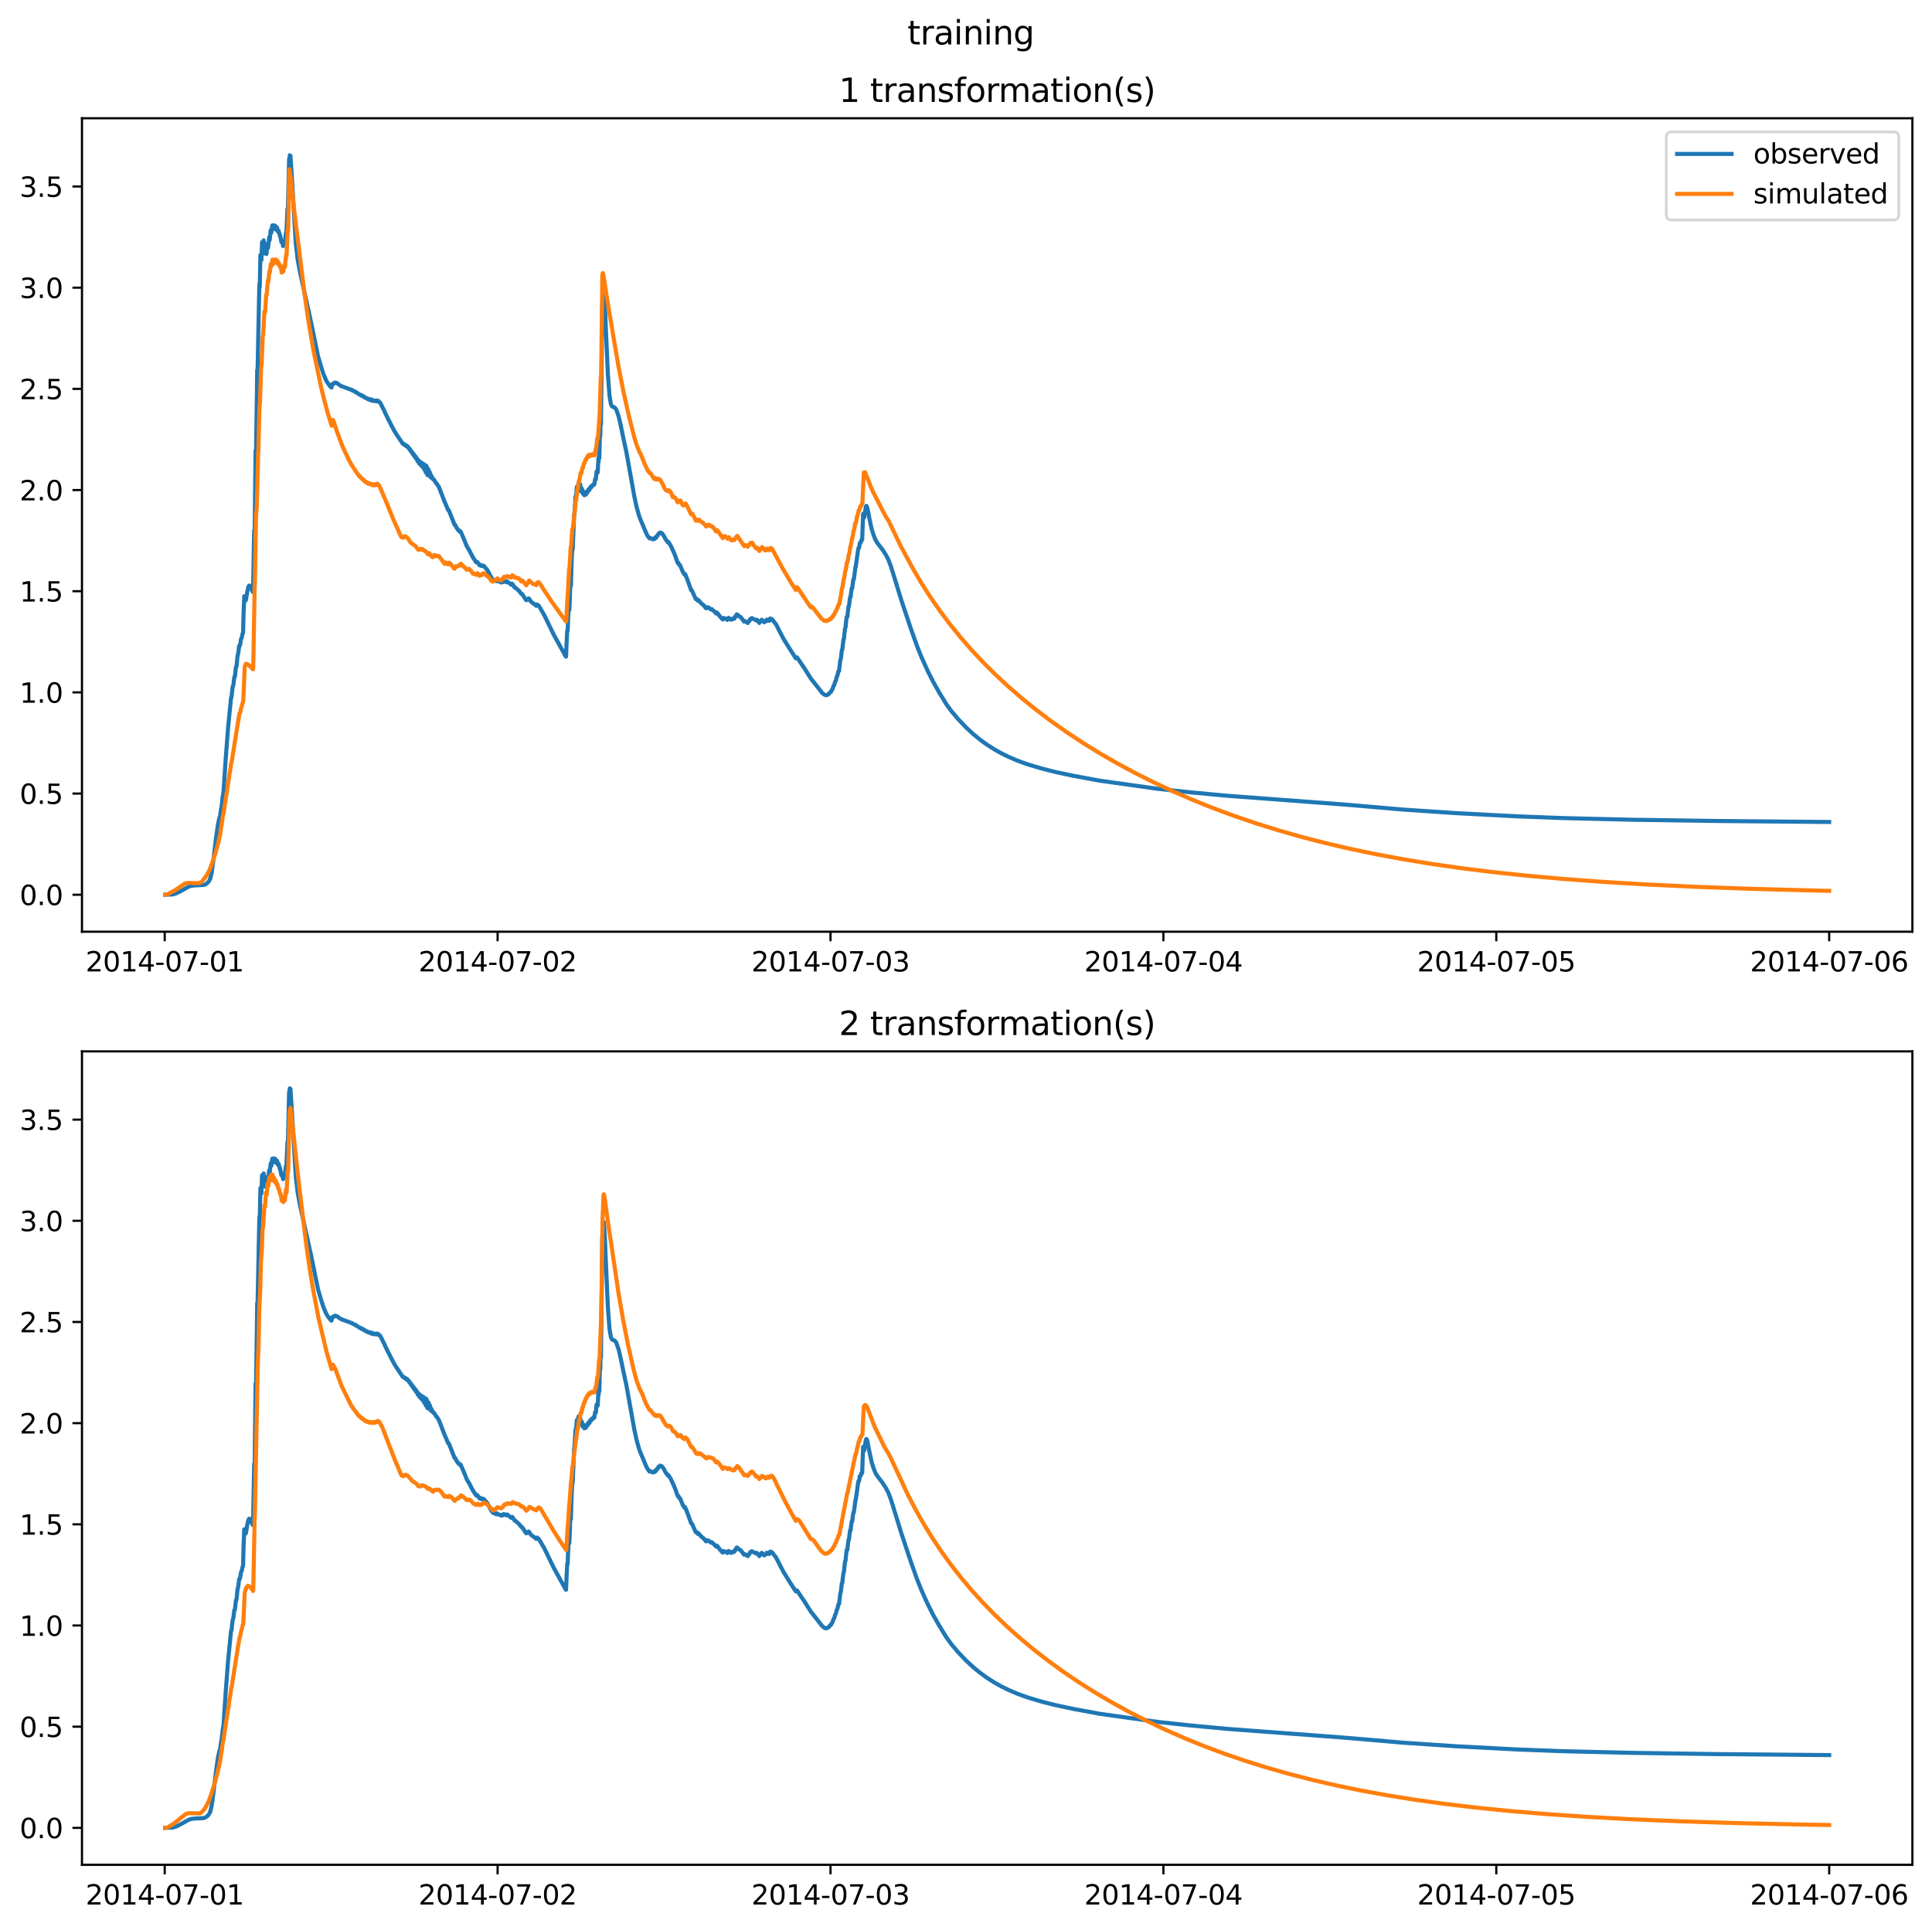 <?xml version="1.0" encoding="utf-8" standalone="no"?>
<!DOCTYPE svg PUBLIC "-//W3C//DTD SVG 1.1//EN"
  "http://www.w3.org/Graphics/SVG/1.1/DTD/svg11.dtd">
<svg xmlns:xlink="http://www.w3.org/1999/xlink" width="709.427pt" height="708.798pt" viewBox="0 0 709.427 708.798" xmlns="http://www.w3.org/2000/svg" version="1.1">
 <defs>
  <style type="text/css">*{stroke-linejoin: round; stroke-linecap: butt}</style>
 </defs>
 <g id="figure_1">
  <g id="patch_1">
   <path d="M 0 708.798 
L 709.427 708.798 
L 709.427 0 
L 0 0 
z
" style="fill: #ffffff"/>
  </g>
  <g id="axes_1">
   <g id="patch_2">
    <path d="M 30.103 342.2 
L 702.227 342.2 
L 702.227 43.44 
L 30.103 43.44 
z
" style="fill: #ffffff"/>
   </g>
   <g id="matplotlib.axis_1">
    <g id="xtick_1">
     <g id="line2d_1">
      <defs>
       <path id="mbe760ae71a" d="M 0 0 
L 0 3.5 
" style="stroke: #000000; stroke-width: 0.8"/>
      </defs>
      <g>
       <use xlink:href="#mbe760ae71a" x="60.484" y="342.2" style="stroke: #000000; stroke-width: 0.8"/>
      </g>
     </g>
     <g id="text_1">
      <!-- 2014-07-01 -->
      <g transform="translate(31.427 356.798) scale(0.1 -0.1)">
       <defs>
        <path id="DejaVuSans-32" d="M 1228 531 
L 3431 531 
L 3431 0 
L 469 0 
L 469 531 
Q 828 903 1448 1529 
Q 2069 2156 2228 2338 
Q 2531 2678 2651 2914 
Q 2772 3150 2772 3378 
Q 2772 3750 2511 3984 
Q 2250 4219 1831 4219 
Q 1534 4219 1204 4116 
Q 875 4013 500 3803 
L 500 4441 
Q 881 4594 1212 4672 
Q 1544 4750 1819 4750 
Q 2544 4750 2975 4387 
Q 3406 4025 3406 3419 
Q 3406 3131 3298 2873 
Q 3191 2616 2906 2266 
Q 2828 2175 2409 1742 
Q 1991 1309 1228 531 
z
" transform="scale(0.016)"/>
        <path id="DejaVuSans-30" d="M 2034 4250 
Q 1547 4250 1301 3770 
Q 1056 3291 1056 2328 
Q 1056 1369 1301 889 
Q 1547 409 2034 409 
Q 2525 409 2770 889 
Q 3016 1369 3016 2328 
Q 3016 3291 2770 3770 
Q 2525 4250 2034 4250 
z
M 2034 4750 
Q 2819 4750 3233 4129 
Q 3647 3509 3647 2328 
Q 3647 1150 3233 529 
Q 2819 -91 2034 -91 
Q 1250 -91 836 529 
Q 422 1150 422 2328 
Q 422 3509 836 4129 
Q 1250 4750 2034 4750 
z
" transform="scale(0.016)"/>
        <path id="DejaVuSans-31" d="M 794 531 
L 1825 531 
L 1825 4091 
L 703 3866 
L 703 4441 
L 1819 4666 
L 2450 4666 
L 2450 531 
L 3481 531 
L 3481 0 
L 794 0 
L 794 531 
z
" transform="scale(0.016)"/>
        <path id="DejaVuSans-34" d="M 2419 4116 
L 825 1625 
L 2419 1625 
L 2419 4116 
z
M 2253 4666 
L 3047 4666 
L 3047 1625 
L 3713 1625 
L 3713 1100 
L 3047 1100 
L 3047 0 
L 2419 0 
L 2419 1100 
L 313 1100 
L 313 1709 
L 2253 4666 
z
" transform="scale(0.016)"/>
        <path id="DejaVuSans-2d" d="M 313 2009 
L 1997 2009 
L 1997 1497 
L 313 1497 
L 313 2009 
z
" transform="scale(0.016)"/>
        <path id="DejaVuSans-37" d="M 525 4666 
L 3525 4666 
L 3525 4397 
L 1831 0 
L 1172 0 
L 2766 4134 
L 525 4134 
L 525 4666 
z
" transform="scale(0.016)"/>
       </defs>
       <use xlink:href="#DejaVuSans-32"/>
       <use xlink:href="#DejaVuSans-30" x="63.623"/>
       <use xlink:href="#DejaVuSans-31" x="127.246"/>
       <use xlink:href="#DejaVuSans-34" x="190.869"/>
       <use xlink:href="#DejaVuSans-2d" x="254.492"/>
       <use xlink:href="#DejaVuSans-30" x="290.576"/>
       <use xlink:href="#DejaVuSans-37" x="354.199"/>
       <use xlink:href="#DejaVuSans-2d" x="417.822"/>
       <use xlink:href="#DejaVuSans-30" x="453.906"/>
       <use xlink:href="#DejaVuSans-31" x="517.529"/>
      </g>
     </g>
    </g>
    <g id="xtick_2">
     <g id="line2d_2">
      <g>
       <use xlink:href="#mbe760ae71a" x="182.723" y="342.2" style="stroke: #000000; stroke-width: 0.8"/>
      </g>
     </g>
     <g id="text_2">
      <!-- 2014-07-02 -->
      <g transform="translate(153.665 356.798) scale(0.1 -0.1)">
       <use xlink:href="#DejaVuSans-32"/>
       <use xlink:href="#DejaVuSans-30" x="63.623"/>
       <use xlink:href="#DejaVuSans-31" x="127.246"/>
       <use xlink:href="#DejaVuSans-34" x="190.869"/>
       <use xlink:href="#DejaVuSans-2d" x="254.492"/>
       <use xlink:href="#DejaVuSans-30" x="290.576"/>
       <use xlink:href="#DejaVuSans-37" x="354.199"/>
       <use xlink:href="#DejaVuSans-2d" x="417.822"/>
       <use xlink:href="#DejaVuSans-30" x="453.906"/>
       <use xlink:href="#DejaVuSans-32" x="517.529"/>
      </g>
     </g>
    </g>
    <g id="xtick_3">
     <g id="line2d_3">
      <g>
       <use xlink:href="#mbe760ae71a" x="304.961" y="342.2" style="stroke: #000000; stroke-width: 0.8"/>
      </g>
     </g>
     <g id="text_3">
      <!-- 2014-07-03 -->
      <g transform="translate(275.903 356.798) scale(0.1 -0.1)">
       <defs>
        <path id="DejaVuSans-33" d="M 2597 2516 
Q 3050 2419 3304 2112 
Q 3559 1806 3559 1356 
Q 3559 666 3084 287 
Q 2609 -91 1734 -91 
Q 1441 -91 1130 -33 
Q 819 25 488 141 
L 488 750 
Q 750 597 1062 519 
Q 1375 441 1716 441 
Q 2309 441 2620 675 
Q 2931 909 2931 1356 
Q 2931 1769 2642 2001 
Q 2353 2234 1838 2234 
L 1294 2234 
L 1294 2753 
L 1863 2753 
Q 2328 2753 2575 2939 
Q 2822 3125 2822 3475 
Q 2822 3834 2567 4026 
Q 2313 4219 1838 4219 
Q 1578 4219 1281 4162 
Q 984 4106 628 3988 
L 628 4550 
Q 988 4650 1302 4700 
Q 1616 4750 1894 4750 
Q 2613 4750 3031 4423 
Q 3450 4097 3450 3541 
Q 3450 3153 3228 2886 
Q 3006 2619 2597 2516 
z
" transform="scale(0.016)"/>
       </defs>
       <use xlink:href="#DejaVuSans-32"/>
       <use xlink:href="#DejaVuSans-30" x="63.623"/>
       <use xlink:href="#DejaVuSans-31" x="127.246"/>
       <use xlink:href="#DejaVuSans-34" x="190.869"/>
       <use xlink:href="#DejaVuSans-2d" x="254.492"/>
       <use xlink:href="#DejaVuSans-30" x="290.576"/>
       <use xlink:href="#DejaVuSans-37" x="354.199"/>
       <use xlink:href="#DejaVuSans-2d" x="417.822"/>
       <use xlink:href="#DejaVuSans-30" x="453.906"/>
       <use xlink:href="#DejaVuSans-33" x="517.529"/>
      </g>
     </g>
    </g>
    <g id="xtick_4">
     <g id="line2d_4">
      <g>
       <use xlink:href="#mbe760ae71a" x="427.199" y="342.2" style="stroke: #000000; stroke-width: 0.8"/>
      </g>
     </g>
     <g id="text_4">
      <!-- 2014-07-04 -->
      <g transform="translate(398.141 356.798) scale(0.1 -0.1)">
       <use xlink:href="#DejaVuSans-32"/>
       <use xlink:href="#DejaVuSans-30" x="63.623"/>
       <use xlink:href="#DejaVuSans-31" x="127.246"/>
       <use xlink:href="#DejaVuSans-34" x="190.869"/>
       <use xlink:href="#DejaVuSans-2d" x="254.492"/>
       <use xlink:href="#DejaVuSans-30" x="290.576"/>
       <use xlink:href="#DejaVuSans-37" x="354.199"/>
       <use xlink:href="#DejaVuSans-2d" x="417.822"/>
       <use xlink:href="#DejaVuSans-30" x="453.906"/>
       <use xlink:href="#DejaVuSans-34" x="517.529"/>
      </g>
     </g>
    </g>
    <g id="xtick_5">
     <g id="line2d_5">
      <g>
       <use xlink:href="#mbe760ae71a" x="549.437" y="342.2" style="stroke: #000000; stroke-width: 0.8"/>
      </g>
     </g>
     <g id="text_5">
      <!-- 2014-07-05 -->
      <g transform="translate(520.38 356.798) scale(0.1 -0.1)">
       <defs>
        <path id="DejaVuSans-35" d="M 691 4666 
L 3169 4666 
L 3169 4134 
L 1269 4134 
L 1269 2991 
Q 1406 3038 1543 3061 
Q 1681 3084 1819 3084 
Q 2600 3084 3056 2656 
Q 3513 2228 3513 1497 
Q 3513 744 3044 326 
Q 2575 -91 1722 -91 
Q 1428 -91 1123 -41 
Q 819 9 494 109 
L 494 744 
Q 775 591 1075 516 
Q 1375 441 1709 441 
Q 2250 441 2565 725 
Q 2881 1009 2881 1497 
Q 2881 1984 2565 2268 
Q 2250 2553 1709 2553 
Q 1456 2553 1204 2497 
Q 953 2441 691 2322 
L 691 4666 
z
" transform="scale(0.016)"/>
       </defs>
       <use xlink:href="#DejaVuSans-32"/>
       <use xlink:href="#DejaVuSans-30" x="63.623"/>
       <use xlink:href="#DejaVuSans-31" x="127.246"/>
       <use xlink:href="#DejaVuSans-34" x="190.869"/>
       <use xlink:href="#DejaVuSans-2d" x="254.492"/>
       <use xlink:href="#DejaVuSans-30" x="290.576"/>
       <use xlink:href="#DejaVuSans-37" x="354.199"/>
       <use xlink:href="#DejaVuSans-2d" x="417.822"/>
       <use xlink:href="#DejaVuSans-30" x="453.906"/>
       <use xlink:href="#DejaVuSans-35" x="517.529"/>
      </g>
     </g>
    </g>
    <g id="xtick_6">
     <g id="line2d_6">
      <g>
       <use xlink:href="#mbe760ae71a" x="671.676" y="342.2" style="stroke: #000000; stroke-width: 0.8"/>
      </g>
     </g>
     <g id="text_6">
      <!-- 2014-07-06 -->
      <g transform="translate(642.618 356.798) scale(0.1 -0.1)">
       <defs>
        <path id="DejaVuSans-36" d="M 2113 2584 
Q 1688 2584 1439 2293 
Q 1191 2003 1191 1497 
Q 1191 994 1439 701 
Q 1688 409 2113 409 
Q 2538 409 2786 701 
Q 3034 994 3034 1497 
Q 3034 2003 2786 2293 
Q 2538 2584 2113 2584 
z
M 3366 4563 
L 3366 3988 
Q 3128 4100 2886 4159 
Q 2644 4219 2406 4219 
Q 1781 4219 1451 3797 
Q 1122 3375 1075 2522 
Q 1259 2794 1537 2939 
Q 1816 3084 2150 3084 
Q 2853 3084 3261 2657 
Q 3669 2231 3669 1497 
Q 3669 778 3244 343 
Q 2819 -91 2113 -91 
Q 1303 -91 875 529 
Q 447 1150 447 2328 
Q 447 3434 972 4092 
Q 1497 4750 2381 4750 
Q 2619 4750 2861 4703 
Q 3103 4656 3366 4563 
z
" transform="scale(0.016)"/>
       </defs>
       <use xlink:href="#DejaVuSans-32"/>
       <use xlink:href="#DejaVuSans-30" x="63.623"/>
       <use xlink:href="#DejaVuSans-31" x="127.246"/>
       <use xlink:href="#DejaVuSans-34" x="190.869"/>
       <use xlink:href="#DejaVuSans-2d" x="254.492"/>
       <use xlink:href="#DejaVuSans-30" x="290.576"/>
       <use xlink:href="#DejaVuSans-37" x="354.199"/>
       <use xlink:href="#DejaVuSans-2d" x="417.822"/>
       <use xlink:href="#DejaVuSans-30" x="453.906"/>
       <use xlink:href="#DejaVuSans-36" x="517.529"/>
      </g>
     </g>
    </g>
   </g>
   <g id="matplotlib.axis_2">
    <g id="ytick_1">
     <g id="line2d_7">
      <defs>
       <path id="m4dca3537c4" d="M 0 0 
L -3.5 0 
" style="stroke: #000000; stroke-width: 0.8"/>
      </defs>
      <g>
       <use xlink:href="#m4dca3537c4" x="30.103" y="328.62" style="stroke: #000000; stroke-width: 0.8"/>
      </g>
     </g>
     <g id="text_7">
      <!-- 0.0 -->
      <g transform="translate(7.2 332.42) scale(0.1 -0.1)">
       <defs>
        <path id="DejaVuSans-2e" d="M 684 794 
L 1344 794 
L 1344 0 
L 684 0 
L 684 794 
z
" transform="scale(0.016)"/>
       </defs>
       <use xlink:href="#DejaVuSans-30"/>
       <use xlink:href="#DejaVuSans-2e" x="63.623"/>
       <use xlink:href="#DejaVuSans-30" x="95.41"/>
      </g>
     </g>
    </g>
    <g id="ytick_2">
     <g id="line2d_8">
      <g>
       <use xlink:href="#m4dca3537c4" x="30.103" y="291.46" style="stroke: #000000; stroke-width: 0.8"/>
      </g>
     </g>
     <g id="text_8">
      <!-- 0.5 -->
      <g transform="translate(7.2 295.26) scale(0.1 -0.1)">
       <use xlink:href="#DejaVuSans-30"/>
       <use xlink:href="#DejaVuSans-2e" x="63.623"/>
       <use xlink:href="#DejaVuSans-35" x="95.41"/>
      </g>
     </g>
    </g>
    <g id="ytick_3">
     <g id="line2d_9">
      <g>
       <use xlink:href="#m4dca3537c4" x="30.103" y="254.3" style="stroke: #000000; stroke-width: 0.8"/>
      </g>
     </g>
     <g id="text_9">
      <!-- 1.0 -->
      <g transform="translate(7.2 258.1) scale(0.1 -0.1)">
       <use xlink:href="#DejaVuSans-31"/>
       <use xlink:href="#DejaVuSans-2e" x="63.623"/>
       <use xlink:href="#DejaVuSans-30" x="95.41"/>
      </g>
     </g>
    </g>
    <g id="ytick_4">
     <g id="line2d_10">
      <g>
       <use xlink:href="#m4dca3537c4" x="30.103" y="217.141" style="stroke: #000000; stroke-width: 0.8"/>
      </g>
     </g>
     <g id="text_10">
      <!-- 1.5 -->
      <g transform="translate(7.2 220.94) scale(0.1 -0.1)">
       <use xlink:href="#DejaVuSans-31"/>
       <use xlink:href="#DejaVuSans-2e" x="63.623"/>
       <use xlink:href="#DejaVuSans-35" x="95.41"/>
      </g>
     </g>
    </g>
    <g id="ytick_5">
     <g id="line2d_11">
      <g>
       <use xlink:href="#m4dca3537c4" x="30.103" y="179.981" style="stroke: #000000; stroke-width: 0.8"/>
      </g>
     </g>
     <g id="text_11">
      <!-- 2.0 -->
      <g transform="translate(7.2 183.78) scale(0.1 -0.1)">
       <use xlink:href="#DejaVuSans-32"/>
       <use xlink:href="#DejaVuSans-2e" x="63.623"/>
       <use xlink:href="#DejaVuSans-30" x="95.41"/>
      </g>
     </g>
    </g>
    <g id="ytick_6">
     <g id="line2d_12">
      <g>
       <use xlink:href="#m4dca3537c4" x="30.103" y="142.821" style="stroke: #000000; stroke-width: 0.8"/>
      </g>
     </g>
     <g id="text_12">
      <!-- 2.5 -->
      <g transform="translate(7.2 146.62) scale(0.1 -0.1)">
       <use xlink:href="#DejaVuSans-32"/>
       <use xlink:href="#DejaVuSans-2e" x="63.623"/>
       <use xlink:href="#DejaVuSans-35" x="95.41"/>
      </g>
     </g>
    </g>
    <g id="ytick_7">
     <g id="line2d_13">
      <g>
       <use xlink:href="#m4dca3537c4" x="30.103" y="105.661" style="stroke: #000000; stroke-width: 0.8"/>
      </g>
     </g>
     <g id="text_13">
      <!-- 3.0 -->
      <g transform="translate(7.2 109.46) scale(0.1 -0.1)">
       <use xlink:href="#DejaVuSans-33"/>
       <use xlink:href="#DejaVuSans-2e" x="63.623"/>
       <use xlink:href="#DejaVuSans-30" x="95.41"/>
      </g>
     </g>
    </g>
    <g id="ytick_8">
     <g id="line2d_14">
      <g>
       <use xlink:href="#m4dca3537c4" x="30.103" y="68.501" style="stroke: #000000; stroke-width: 0.8"/>
      </g>
     </g>
     <g id="text_14">
      <!-- 3.5 -->
      <g transform="translate(7.2 72.3) scale(0.1 -0.1)">
       <use xlink:href="#DejaVuSans-33"/>
       <use xlink:href="#DejaVuSans-2e" x="63.623"/>
       <use xlink:href="#DejaVuSans-35" x="95.41"/>
      </g>
     </g>
    </g>
   </g>
   <g id="line2d_15">
    <path d="M 60.654 328.62 
L 63.286 328.516 
L 64.474 328.223 
L 66.087 327.447 
L 69.483 325.543 
L 70.671 325.27 
L 72.199 325.165 
L 74.915 325.032 
L 75.594 324.715 
L 76.358 324.097 
L 76.783 323.531 
L 77.207 322.659 
L 77.717 320.549 
L 78.396 315.638 
L 79.245 308.402 
L 80.009 302.955 
L 80.263 301.765 
L 80.603 300.253 
L 80.688 300.22 
L 80.773 299.95 
L 81.197 296.955 
L 81.282 296.839 
L 81.452 295.511 
L 81.791 292.469 
L 82.046 291.221 
L 82.895 278.5 
L 83.744 267.331 
L 84.847 256.209 
L 85.017 256.096 
L 85.187 254.419 
L 85.441 252.209 
L 85.696 251.622 
L 86.036 248.629 
L 86.205 248.624 
L 86.29 248.202 
L 86.63 245.07 
L 86.8 244.949 
L 86.884 244.443 
L 87.224 240.925 
L 87.479 240.052 
L 87.818 237.212 
L 87.988 237.103 
L 88.073 237.161 
L 88.158 236.873 
L 88.497 234.721 
L 88.752 234.279 
L 89.092 232.673 
L 89.176 232.596 
L 89.261 232.366 
L 89.431 225.462 
L 89.686 218.982 
L 89.771 219.193 
L 90.025 220.563 
L 90.195 220.567 
L 90.365 220.04 
L 90.789 217.338 
L 91.214 215.533 
L 91.468 215.095 
L 91.638 215.081 
L 91.893 215.385 
L 92.827 217.406 
L 92.912 217.164 
L 93.336 194.912 
L 93.506 196.264 
L 93.845 165.501 
L 93.93 167.434 
L 94.015 166.129 
L 94.355 143.272 
L 94.439 135.842 
L 94.524 138.642 
L 95.203 105.699 
L 95.288 104.115 
L 95.373 105.566 
L 95.628 93.614 
L 95.713 94.251 
L 95.798 93.574 
L 95.883 94.121 
L 95.967 95.588 
L 96.052 94.023 
L 96.222 88.938 
L 96.562 92.697 
L 96.647 91.777 
L 96.816 88.271 
L 97.241 93.096 
L 97.326 92.715 
L 97.495 90.025 
L 97.835 93.285 
L 97.92 92.555 
L 98.09 89.556 
L 98.175 90.042 
L 98.259 89.941 
L 98.429 91.056 
L 98.854 87.102 
L 99.023 88.152 
L 99.363 84.86 
L 99.448 84.519 
L 99.618 85.508 
L 99.957 82.945 
L 100.042 82.778 
L 100.297 83.989 
L 100.382 83.727 
L 100.551 82.756 
L 100.721 82.918 
L 100.891 84.148 
L 101.061 82.909 
L 101.146 83.042 
L 101.4 83.791 
L 101.485 84.378 
L 101.57 84.161 
L 101.655 83.526 
L 101.74 83.609 
L 102.079 85.127 
L 102.164 85.053 
L 102.249 84.662 
L 102.504 85.437 
L 102.758 86.61 
L 102.843 86.395 
L 103.353 88.988 
L 103.438 88.955 
L 103.522 88.533 
L 103.777 89.255 
L 103.947 90.353 
L 104.032 89.931 
L 104.202 88.872 
L 104.541 89.813 
L 104.966 85.645 
L 105.135 86.226 
L 105.56 76.692 
L 105.645 76.862 
L 105.73 76.688 
L 106.154 58.489 
L 106.239 58.785 
L 106.409 57.02 
L 106.494 57.691 
L 106.578 57.537 
L 106.663 57.258 
L 107.173 65.289 
L 108.616 89.455 
L 109.295 95.245 
L 110.144 99.855 
L 114.303 118.713 
L 116.765 130.755 
L 117.868 134.535 
L 118.717 137.228 
L 119.736 139.679 
L 120.245 140.549 
L 121.094 141.714 
L 121.349 141.978 
L 121.688 142.341 
L 121.773 142.082 
L 121.943 141.152 
L 122.028 141.269 
L 122.198 140.916 
L 122.368 141.049 
L 122.537 140.768 
L 122.622 140.873 
L 122.792 140.626 
L 122.877 140.759 
L 123.047 140.497 
L 123.132 140.572 
L 123.216 140.639 
L 123.386 140.591 
L 123.556 140.696 
L 123.641 140.641 
L 123.896 140.823 
L 124.32 141.153 
L 124.914 141.572 
L 125.254 141.773 
L 125.763 141.981 
L 128.904 143.117 
L 129.074 143.245 
L 129.243 143.221 
L 129.583 143.518 
L 130.092 143.687 
L 130.262 143.855 
L 130.432 143.816 
L 130.602 143.944 
L 130.687 143.991 
L 130.856 144.238 
L 131.026 144.218 
L 132.13 144.99 
L 132.299 144.937 
L 132.639 145.306 
L 132.724 145.33 
L 132.809 145.176 
L 132.894 145.236 
L 133.063 145.39 
L 133.148 145.436 
L 133.318 145.637 
L 133.403 145.463 
L 133.488 145.537 
L 133.658 145.673 
L 133.742 145.719 
L 133.912 146.02 
L 134.082 145.93 
L 134.591 146.317 
L 134.761 146.261 
L 135.101 146.632 
L 135.186 146.626 
L 135.355 146.487 
L 135.525 146.645 
L 135.61 146.681 
L 135.78 146.874 
L 135.865 146.626 
L 135.95 146.682 
L 136.034 146.872 
L 136.119 146.81 
L 136.204 146.835 
L 136.289 147.078 
L 136.374 147.041 
L 136.459 146.74 
L 136.544 146.821 
L 136.629 147.026 
L 136.798 146.942 
L 136.968 147.283 
L 137.138 147.055 
L 137.647 147.294 
L 137.817 147.127 
L 138.157 147.438 
L 138.242 147.386 
L 138.326 147.077 
L 138.411 147.105 
L 138.496 147.252 
L 138.581 147.188 
L 138.666 147.183 
L 138.836 147.428 
L 138.921 147.231 
L 139.43 147.857 
L 139.515 147.789 
L 139.77 148.193 
L 140.958 150.575 
L 141.467 151.713 
L 141.892 152.596 
L 142.571 153.999 
L 142.995 154.784 
L 143.759 156.326 
L 144.184 157.101 
L 144.693 158.093 
L 145.712 159.717 
L 147.919 163.013 
L 148.004 163.06 
L 148.173 162.973 
L 148.343 163.196 
L 148.428 163.197 
L 148.598 163.467 
L 148.768 163.317 
L 148.937 163.554 
L 149.022 163.485 
L 149.192 163.895 
L 149.362 163.722 
L 149.532 163.967 
L 149.616 163.881 
L 149.786 164.309 
L 149.871 164.216 
L 149.956 164.289 
L 150.126 164.642 
L 150.211 164.576 
L 150.38 165.101 
L 150.465 164.976 
L 150.55 165.039 
L 150.72 165.438 
L 150.805 165.356 
L 150.975 165.963 
L 151.144 165.827 
L 151.314 166.278 
L 151.399 166.139 
L 151.569 166.814 
L 151.739 166.576 
L 151.908 167.105 
L 151.993 166.889 
L 152.163 167.642 
L 152.333 167.387 
L 152.503 167.893 
L 152.588 167.619 
L 152.757 168.428 
L 152.927 168.148 
L 153.097 168.833 
L 153.182 168.474 
L 153.352 169.464 
L 153.521 168.993 
L 153.606 169.636 
L 153.691 169.62 
L 153.776 169.148 
L 153.946 170.263 
L 154.116 169.611 
L 154.2 170.317 
L 154.285 170.272 
L 154.37 169.662 
L 154.54 170.897 
L 154.71 170.053 
L 154.795 170.917 
L 154.88 170.87 
L 154.964 170.074 
L 155.134 171.532 
L 155.304 170.443 
L 155.389 171.678 
L 155.474 171.629 
L 155.559 170.426 
L 155.728 172.412 
L 155.898 170.738 
L 156.068 172.506 
L 156.153 170.879 
L 156.238 171.632 
L 156.323 173.501 
L 156.492 171.006 
L 156.662 173.653 
L 156.747 171.491 
L 156.917 174.441 
L 157.087 172.321 
L 157.171 174.234 
L 157.256 173.952 
L 157.341 172.37 
L 157.511 174.707 
L 157.596 173.168 
L 157.681 173.237 
L 157.766 174.82 
L 157.851 174.542 
L 157.935 173.656 
L 158.105 175.268 
L 158.19 174.469 
L 158.275 174.627 
L 158.36 175.471 
L 158.445 175.291 
L 158.53 174.963 
L 158.699 175.676 
L 158.784 175.573 
L 159.039 176.068 
L 159.124 176.018 
L 159.294 176.1 
L 160.227 177.585 
L 160.397 177.642 
L 160.652 178.083 
L 160.907 178.448 
L 161.161 178.85 
L 162.604 182.589 
L 163.368 184.611 
L 163.538 184.874 
L 164.557 187.351 
L 164.726 187.341 
L 164.896 187.623 
L 166.934 192.792 
L 167.103 192.742 
L 167.273 193.007 
L 167.698 193.926 
L 167.867 194.099 
L 168.207 194.695 
L 168.377 194.637 
L 168.546 194.838 
L 168.801 195.241 
L 168.971 195.077 
L 169.141 195.228 
L 170.584 198.524 
L 171.348 200.514 
L 171.602 200.941 
L 171.942 201.569 
L 172.112 201.717 
L 172.876 203.231 
L 173.809 204.98 
L 174.064 205.301 
L 174.743 206.393 
L 174.913 206.545 
L 175.168 206.334 
L 175.337 206.499 
L 176.101 207.635 
L 176.356 207.432 
L 176.526 207.589 
L 176.781 207.891 
L 177.035 207.643 
L 177.205 207.788 
L 177.375 207.946 
L 177.629 207.831 
L 177.884 208.108 
L 178.648 209.049 
L 178.903 209.271 
L 180.006 211.368 
L 180.6 212.391 
L 181.11 212.979 
L 181.28 212.949 
L 181.789 213.229 
L 181.959 213.285 
L 182.213 213.462 
L 182.468 213.098 
L 182.638 213.164 
L 183.062 213.513 
L 183.656 213.726 
L 183.826 213.784 
L 184.081 213.961 
L 184.336 213.616 
L 184.505 213.728 
L 184.675 213.81 
L 184.93 213.378 
L 185.1 213.46 
L 185.269 213.609 
L 185.524 213.532 
L 185.779 213.767 
L 185.948 213.851 
L 186.203 213.517 
L 186.373 213.623 
L 186.712 213.913 
L 187.731 214.784 
L 187.986 214.377 
L 188.155 214.516 
L 189.004 215.801 
L 189.259 215.855 
L 190.278 216.767 
L 190.532 216.949 
L 191.466 218.156 
L 191.636 218.109 
L 191.891 218.415 
L 192.824 219.9 
L 193.249 220.439 
L 193.503 220.071 
L 193.673 220.184 
L 193.843 220.26 
L 194.098 219.771 
L 194.267 219.884 
L 195.031 221.039 
L 196.559 222.171 
L 196.899 222.501 
L 197.154 221.999 
L 197.323 222.098 
L 197.578 222.329 
L 197.748 222.404 
L 198.172 223.044 
L 199.87 225.955 
L 203.35 233.134 
L 207.765 241.147 
L 207.849 241.171 
L 208.019 236.97 
L 208.274 231.685 
L 208.359 231.499 
L 208.444 231.592 
L 208.613 227.24 
L 208.783 223.537 
L 208.868 223.301 
L 209.038 224.101 
L 209.123 222.856 
L 209.377 215.933 
L 209.547 215.288 
L 209.632 215.235 
L 209.802 209.525 
L 210.057 202.656 
L 210.311 201.509 
L 210.82 189.091 
L 210.905 189.122 
L 211.33 182.386 
L 211.5 183.264 
L 211.669 180.493 
L 211.839 178.792 
L 211.924 179.052 
L 212.094 180.345 
L 212.179 179.826 
L 212.433 177.525 
L 212.688 179.488 
L 212.773 179.295 
L 212.943 177.739 
L 213.028 177.781 
L 213.282 179.879 
L 213.367 180.516 
L 213.452 180.413 
L 213.622 179.41 
L 213.707 179.528 
L 214.046 181.339 
L 214.216 180.533 
L 214.301 180.639 
L 214.556 181.893 
L 214.64 181.769 
L 214.81 180.98 
L 214.895 180.978 
L 215.15 181.651 
L 215.32 181.023 
L 215.489 180.559 
L 215.659 180.748 
L 215.744 180.855 
L 215.914 180.194 
L 216.084 179.725 
L 216.253 179.809 
L 216.423 179.96 
L 216.763 178.917 
L 216.932 179.012 
L 217.017 179.092 
L 217.102 178.956 
L 217.357 178.302 
L 217.696 178.364 
L 217.951 177.835 
L 218.206 177.997 
L 218.545 175.872 
L 218.63 175.888 
L 218.8 176.079 
L 219.055 173.221 
L 219.139 173.638 
L 219.224 173.478 
L 219.309 172.838 
L 219.479 173.549 
L 219.734 168.225 
L 219.819 169.514 
L 219.988 166.422 
L 220.073 168.274 
L 220.158 165.187 
L 220.328 156.872 
L 220.413 160.238 
L 220.583 152.269 
L 220.667 155.906 
L 221.177 111.394 
L 221.262 112.728 
L 221.431 106.879 
L 221.516 107.145 
L 221.601 107.324 
L 221.686 106.089 
L 221.941 108.795 
L 222.111 112.064 
L 222.535 122.3 
L 223.214 137.404 
L 223.808 145.295 
L 224.318 148.409 
L 224.657 149.151 
L 224.827 149.233 
L 224.997 149.422 
L 225.082 149.383 
L 225.251 149.537 
L 225.421 149.52 
L 225.591 149.614 
L 225.761 149.742 
L 226.27 150.344 
L 227.204 153.055 
L 227.968 156.438 
L 229.071 161.724 
L 230.005 166.035 
L 232.212 178.342 
L 232.976 182.624 
L 233.74 186.104 
L 234.589 189.182 
L 235.013 190.387 
L 237.305 195.873 
L 237.645 196.509 
L 237.985 197.116 
L 238.239 197.403 
L 238.494 197.731 
L 238.749 197.552 
L 239.682 198.102 
L 239.937 197.938 
L 240.277 197.988 
L 240.531 197.421 
L 240.701 197.431 
L 240.871 197.569 
L 241.041 197.166 
L 241.295 196.709 
L 241.465 196.759 
L 241.635 196.369 
L 241.889 195.948 
L 242.144 195.943 
L 242.399 195.583 
L 242.568 195.63 
L 242.823 195.724 
L 243.078 195.851 
L 243.757 196.797 
L 244.521 198.305 
L 244.776 198.471 
L 245.03 198.933 
L 245.2 199.206 
L 245.455 199.083 
L 246.304 200.45 
L 247.237 202.477 
L 247.492 203.057 
L 247.832 203.855 
L 248.171 204.815 
L 248.85 206.755 
L 249.02 206.666 
L 249.19 206.9 
L 249.444 207.53 
L 249.614 207.496 
L 249.784 207.737 
L 250.803 210.239 
L 250.972 210.316 
L 251.312 211.033 
L 251.397 210.914 
L 251.567 210.849 
L 251.736 211.198 
L 252.585 213.408 
L 253.264 215.294 
L 253.774 216.754 
L 254.028 216.827 
L 254.283 217.316 
L 255.387 219.845 
L 255.556 220.083 
L 255.811 219.97 
L 255.981 220.206 
L 256.235 220.635 
L 256.49 220.42 
L 256.66 220.629 
L 256.915 220.97 
L 257.169 221.232 
L 257.509 221.635 
L 257.763 221.814 
L 258.103 222.132 
L 258.273 222.172 
L 259.122 223.265 
L 259.291 223.403 
L 259.546 222.977 
L 259.716 223.104 
L 259.886 223.269 
L 260.14 223.083 
L 261.074 223.87 
L 261.329 223.706 
L 261.583 223.966 
L 262.262 224.551 
L 262.942 225.324 
L 263.196 224.955 
L 263.366 225.065 
L 264.3 226.347 
L 264.724 226.834 
L 265.403 227.539 
L 265.743 226.96 
L 266.082 227.128 
L 266.252 227.118 
L 267.101 227.683 
L 267.271 227.35 
L 267.525 226.921 
L 267.78 227.1 
L 268.205 227.455 
L 268.459 227.627 
L 268.799 227.306 
L 269.053 227.411 
L 269.308 227.097 
L 269.478 227.181 
L 269.563 227.272 
L 269.648 227.166 
L 269.987 226.399 
L 270.157 226.527 
L 270.242 226.404 
L 270.497 225.649 
L 270.666 225.66 
L 271.515 226.466 
L 271.855 226.527 
L 272.279 227.02 
L 273.213 228.294 
L 273.383 228.236 
L 273.552 228.125 
L 273.722 228.266 
L 273.977 228.452 
L 274.232 228.566 
L 274.571 228.83 
L 274.911 228.136 
L 275.165 228.111 
L 275.505 227.301 
L 275.76 227.367 
L 276.099 227.001 
L 276.439 227.224 
L 277.033 227.546 
L 277.288 227.617 
L 277.627 227.873 
L 277.882 227.624 
L 278.052 227.73 
L 278.816 228.798 
L 279.155 228.142 
L 279.41 228.204 
L 279.664 227.633 
L 279.834 227.684 
L 280.598 228.551 
L 280.768 228.399 
L 281.023 228.196 
L 281.277 228.199 
L 281.532 227.579 
L 281.702 227.594 
L 282.041 227.827 
L 282.466 228.032 
L 282.805 227.153 
L 283.484 227.416 
L 285.012 229.399 
L 286.031 231.412 
L 287.729 234.677 
L 290.021 238.379 
L 292.228 241.786 
L 292.567 241.409 
L 292.737 241.503 
L 293.162 242.177 
L 294.095 243.548 
L 295.284 245.308 
L 298 249.599 
L 298.34 249.94 
L 301.82 254.403 
L 302.414 254.929 
L 302.754 255.159 
L 303.093 255.267 
L 303.263 255.34 
L 303.688 255.215 
L 303.857 255.225 
L 304.282 254.844 
L 304.452 254.791 
L 304.876 254.155 
L 305.131 254.107 
L 305.555 253.229 
L 305.64 253.198 
L 305.81 252.717 
L 306.064 251.956 
L 306.319 251.637 
L 306.659 250.367 
L 306.913 250.005 
L 307.253 248.556 
L 307.508 248.174 
L 307.847 246.571 
L 308.017 246.458 
L 308.102 246.458 
L 308.272 244.91 
L 308.526 242.68 
L 308.781 241.804 
L 309.12 238.727 
L 309.29 238.643 
L 309.46 237.05 
L 309.715 234.911 
L 309.884 234.722 
L 310.054 232.944 
L 310.309 230.746 
L 310.479 230.515 
L 310.648 228.66 
L 310.903 226.557 
L 311.073 226.459 
L 311.158 226.485 
L 311.328 224.784 
L 311.582 222.758 
L 311.752 222.655 
L 311.922 221.008 
L 312.176 219.238 
L 312.346 219.275 
L 312.516 217.665 
L 312.771 216.004 
L 312.94 216.084 
L 313.11 214.448 
L 313.365 212.802 
L 313.535 212.733 
L 314.129 208.27 
L 314.214 208.175 
L 314.808 204.048 
L 314.978 202.698 
L 315.232 201.269 
L 315.402 201.289 
L 315.487 201.018 
L 315.742 199.406 
L 315.911 199.31 
L 315.996 199.382 
L 316.081 199.207 
L 316.336 198.26 
L 316.421 198.247 
L 316.591 198.29 
L 316.93 188.707 
L 317.015 188.796 
L 317.27 190.131 
L 317.355 189.877 
L 317.949 186.121 
L 318.119 185.797 
L 318.288 185.949 
L 318.543 186.801 
L 319.307 190.785 
L 320.071 194.281 
L 320.75 196.441 
L 321.344 197.981 
L 321.854 198.922 
L 322.533 199.906 
L 323.466 201.109 
L 323.976 201.764 
L 325.164 203.579 
L 326.183 205.479 
L 327.117 207.969 
L 327.965 210.659 
L 331.021 220.589 
L 334.417 230.763 
L 336.709 237.227 
L 338.407 241.46 
L 340.699 246.533 
L 342.651 250.39 
L 344.773 254.169 
L 347.49 258.628 
L 349.272 261.086 
L 351.734 264.012 
L 354.705 267.143 
L 357.337 269.583 
L 359.883 271.67 
L 362.26 273.404 
L 365.061 275.201 
L 367.778 276.719 
L 370.24 277.93 
L 373.55 279.352 
L 377.37 280.742 
L 382.633 282.299 
L 387.217 283.465 
L 393.838 284.886 
L 403.94 286.751 
L 425.247 289.734 
L 436.791 290.98 
L 450.798 292.285 
L 492.563 295.412 
L 501.136 296.125 
L 514.888 297.323 
L 534.497 298.642 
L 557.417 299.849 
L 574.225 300.476 
L 599.012 301.075 
L 629.826 301.527 
L 667.856 301.869 
L 671.676 301.895 
L 671.676 301.895 
" clip-path="url(#pe278a5ae36)" style="fill: none; stroke: #1f77b4; stroke-width: 1.5; stroke-linecap: square"/>
   </g>
   <g id="line2d_16">
    <path d="M 60.654 328.62 
L 61.333 328.553 
L 61.758 328.338 
L 62.012 328.175 
L 62.352 328.022 
L 62.607 327.853 
L 62.946 327.694 
L 63.201 327.517 
L 63.54 327.351 
L 63.795 327.253 
L 64.135 327.013 
L 64.389 326.896 
L 64.729 326.641 
L 64.983 326.519 
L 65.323 326.253 
L 65.578 326.126 
L 65.917 325.848 
L 66.172 325.715 
L 66.511 325.425 
L 66.851 325.286 
L 67.191 324.987 
L 67.445 324.843 
L 67.785 324.526 
L 69.143 324.268 
L 71.095 324.337 
L 73.048 324.359 
L 74.066 323.893 
L 76.019 321.372 
L 76.358 320.595 
L 76.528 320.445 
L 77.038 319.203 
L 77.122 319.093 
L 77.632 317.672 
L 77.717 317.548 
L 78.226 315.949 
L 78.311 315.811 
L 78.82 314.031 
L 78.99 313.862 
L 79.499 311.944 
L 79.584 311.779 
L 80.093 309.648 
L 80.178 309.468 
L 80.688 307.161 
L 80.773 306.911 
L 81.282 303.302 
L 81.367 303.011 
L 81.876 299.358 
L 82.046 299.033 
L 82.555 295.484 
L 82.64 295.201 
L 83.149 291.596 
L 83.234 291.315 
L 83.744 287.731 
L 83.829 287.453 
L 84.338 283.889 
L 84.423 283.614 
L 84.932 280.064 
L 85.102 279.774 
L 85.611 276.328 
L 85.696 276.061 
L 86.205 272.559 
L 86.29 272.295 
L 86.8 268.814 
L 86.884 268.554 
L 87.394 265.094 
L 87.479 264.866 
L 87.903 262.12 
L 88.158 261.821 
L 88.667 259.616 
L 88.752 259.489 
L 89.176 257.855 
L 89.261 257.822 
L 89.346 257.264 
L 89.856 244.99 
L 90.195 243.905 
L 90.365 243.795 
L 91.214 244.117 
L 92.912 245.844 
L 92.996 244.93 
L 93.506 215.682 
L 93.591 214.179 
L 94.015 189.055 
L 94.27 186.906 
L 94.779 166.756 
L 94.864 165.763 
L 95.288 149.312 
L 95.458 148.116 
L 95.883 134.856 
L 96.052 134.037 
L 96.477 123.41 
L 96.562 123.3 
L 96.647 122.93 
L 97.071 114.485 
L 97.156 114.483 
L 97.241 114.759 
L 97.326 114.708 
L 97.75 108.312 
L 97.835 108.449 
L 97.92 108.379 
L 98.344 103.188 
L 98.514 103.465 
L 98.939 99.507 
L 99.108 99.963 
L 99.448 96.927 
L 99.533 97.03 
L 99.703 97.634 
L 100.042 95.366 
L 100.127 95.557 
L 100.382 96.92 
L 100.721 95.39 
L 100.806 95.639 
L 100.976 96.445 
L 101.231 95.292 
L 101.315 95.324 
L 101.57 96.498 
L 101.655 96.339 
L 101.825 95.715 
L 101.91 95.819 
L 102.164 97.092 
L 102.249 97.025 
L 102.419 96.618 
L 102.589 97.158 
L 102.843 98.139 
L 103.013 97.915 
L 103.183 98.531 
L 103.438 100.098 
L 103.607 99.176 
L 103.777 98.777 
L 104.032 99.736 
L 104.371 97.353 
L 104.456 97.507 
L 104.626 98.052 
L 105.05 93.635 
L 105.135 93.973 
L 105.22 93.884 
L 105.645 84.587 
L 105.73 84.82 
L 105.814 84.309 
L 106.239 62.16 
L 106.324 62.209 
L 106.833 66.015 
L 107.767 74.9 
L 108.191 78.567 
L 108.955 84.962 
L 109.38 88.312 
L 109.974 92.927 
L 111.841 108.106 
L 113.2 117.52 
L 115.067 128.542 
L 117.784 141.663 
L 119.057 146.923 
L 120.16 151.02 
L 121.773 156.38 
L 122.198 154.198 
L 122.452 154.65 
L 122.792 155.583 
L 123.556 157.962 
L 124.744 161.288 
L 125.339 162.83 
L 126.018 164.517 
L 127.036 166.674 
L 127.376 167.378 
L 127.631 167.892 
L 128.055 168.828 
L 128.31 169.31 
L 128.649 169.925 
L 128.904 170.371 
L 129.159 170.896 
L 129.328 171.03 
L 131.111 173.811 
L 131.281 173.971 
L 131.62 174.551 
L 131.79 174.567 
L 132.045 175.016 
L 132.215 175.212 
L 132.384 175.198 
L 132.639 175.624 
L 132.809 175.8 
L 132.978 175.755 
L 133.148 175.972 
L 133.403 176.312 
L 133.573 176.236 
L 133.742 176.436 
L 134.082 176.984 
L 134.252 176.883 
L 134.422 177.065 
L 134.676 177.352 
L 134.846 177.209 
L 135.016 177.369 
L 135.186 177.669 
L 135.525 177.486 
L 135.865 177.828 
L 136.034 177.616 
L 136.204 177.74 
L 136.374 178.017 
L 136.798 177.804 
L 137.053 178.282 
L 137.138 178.208 
L 137.393 177.934 
L 137.647 178.275 
L 137.732 178.171 
L 137.987 177.832 
L 138.242 178.153 
L 138.326 178.032 
L 138.581 177.64 
L 139.26 178.339 
L 141.807 184.295 
L 144.523 190.963 
L 147.155 196.866 
L 147.494 197.342 
L 147.749 197.237 
L 148.004 197.502 
L 148.428 196.969 
L 148.683 197.093 
L 148.852 196.947 
L 149.022 197.047 
L 149.362 197.451 
L 149.532 197.433 
L 149.786 197.727 
L 150.72 199.186 
L 151.229 199.658 
L 151.399 199.722 
L 151.824 200.042 
L 151.993 200.106 
L 152.503 200.59 
L 152.672 200.654 
L 153.097 201.274 
L 153.606 201.941 
L 153.861 201.767 
L 154.2 201.908 
L 154.455 201.608 
L 154.795 201.768 
L 155.049 201.612 
L 155.304 201.918 
L 155.474 202.056 
L 155.728 202.117 
L 156.068 202.455 
L 156.238 202.419 
L 156.492 202.679 
L 157.171 203.583 
L 157.596 203.151 
L 158.02 203.722 
L 158.53 204.449 
L 158.784 204.415 
L 159.039 204.651 
L 159.463 203.839 
L 159.803 203.945 
L 159.973 204.014 
L 160.312 204.272 
L 160.567 204.109 
L 160.907 204.331 
L 161.161 204.257 
L 161.501 204.703 
L 162.519 206.049 
L 163.283 207.115 
L 163.708 206.597 
L 164.557 207.322 
L 164.981 206.66 
L 165.575 207.233 
L 166.424 208.459 
L 166.679 208.627 
L 166.934 208.9 
L 167.358 207.966 
L 167.698 208.099 
L 167.952 207.896 
L 168.292 207.968 
L 168.546 207.578 
L 168.801 207.703 
L 169.226 207.009 
L 169.48 207.282 
L 170.074 208.077 
L 170.329 208.025 
L 170.669 208.454 
L 171.348 209.256 
L 171.602 209.05 
L 171.942 209.163 
L 172.197 208.904 
L 172.451 209.125 
L 172.961 209.703 
L 173.725 210.781 
L 174.149 210.724 
L 174.404 210.901 
L 174.658 210.898 
L 174.913 211.128 
L 175.337 210.512 
L 175.677 210.885 
L 176.101 211.494 
L 176.526 211.038 
L 176.781 211.257 
L 177.205 210.69 
L 177.375 210.798 
L 177.799 210.514 
L 178.393 211.233 
L 178.648 211.476 
L 178.903 211.462 
L 179.582 212.168 
L 180.516 213.439 
L 180.77 213.421 
L 181.025 213.64 
L 181.449 213.123 
L 181.619 213.227 
L 182.044 212.896 
L 182.213 213.009 
L 182.638 212.45 
L 183.572 213.134 
L 183.826 212.998 
L 184.081 213.177 
L 184.505 212.525 
L 184.675 212.596 
L 185.1 211.86 
L 185.354 211.91 
L 185.609 211.775 
L 186.033 211.987 
L 186.288 211.603 
L 186.882 211.795 
L 187.222 212.034 
L 187.476 211.919 
L 187.731 212.1 
L 188.155 211.279 
L 188.58 211.596 
L 189.089 212.161 
L 189.344 212.104 
L 189.683 212.316 
L 189.938 212.225 
L 190.363 212.404 
L 190.532 212.424 
L 190.872 212.827 
L 191.381 213.551 
L 191.466 213.474 
L 191.721 213.18 
L 191.975 213.382 
L 193.249 214.981 
L 193.673 214.139 
L 193.843 214.172 
L 194.267 213.221 
L 194.607 213.482 
L 195.456 214.267 
L 195.795 214.528 
L 196.05 214.487 
L 196.474 214.695 
L 196.644 214.73 
L 196.899 214.925 
L 197.323 213.929 
L 197.578 213.946 
L 197.833 213.827 
L 198.087 214.084 
L 199.446 216.228 
L 202.586 220.98 
L 206.067 225.879 
L 207.849 228.261 
L 207.934 227.898 
L 208.444 218.3 
L 208.529 217.672 
L 208.953 209.267 
L 209.123 208.392 
L 209.547 201.209 
L 209.717 200.494 
L 210.141 194.368 
L 210.396 193.851 
L 210.905 188.634 
L 210.99 188.349 
L 211.415 183.909 
L 211.584 183.589 
L 212.009 179.833 
L 212.179 179.619 
L 212.603 176.462 
L 212.773 176.341 
L 213.197 173.712 
L 213.452 173.852 
L 213.876 171.756 
L 214.046 171.793 
L 214.471 170.02 
L 214.64 170.119 
L 215.065 168.7 
L 215.235 168.855 
L 215.659 167.748 
L 215.829 167.951 
L 216.168 167.065 
L 216.253 167.119 
L 216.508 167.602 
L 216.848 166.971 
L 216.932 167.048 
L 217.102 167.329 
L 217.442 166.842 
L 217.696 167.249 
L 217.781 167.173 
L 217.951 166.906 
L 218.121 167.043 
L 218.291 167.26 
L 218.715 164.968 
L 218.8 165.038 
L 218.885 164.918 
L 219.309 161.032 
L 219.394 161.011 
L 219.479 161.149 
L 219.564 160.934 
L 220.073 153.918 
L 220.158 153.289 
L 220.583 138.849 
L 220.667 138.548 
L 220.752 137.269 
L 221.177 100.991 
L 221.347 100.294 
L 221.516 100.683 
L 221.856 102.822 
L 222.79 108.93 
L 225.421 124.751 
L 227.119 134.631 
L 228.902 143.724 
L 230.769 152.131 
L 232.806 160.262 
L 233.655 163.09 
L 234.929 166.295 
L 235.098 166.42 
L 235.353 166.992 
L 236.881 170.766 
L 237.985 173.03 
L 238.154 173.13 
L 238.579 173.783 
L 238.749 173.642 
L 238.918 173.816 
L 239.258 174.342 
L 239.513 174.784 
L 239.767 175.252 
L 239.937 175.317 
L 240.277 175.928 
L 240.361 175.852 
L 240.616 175.569 
L 240.786 175.814 
L 240.956 176.146 
L 241.38 175.846 
L 241.55 176.117 
L 241.889 175.82 
L 242.314 176.181 
L 242.484 176.264 
L 243.248 177.679 
L 244.012 179.337 
L 244.521 180.021 
L 244.691 180.148 
L 244.86 180.012 
L 245.03 180.165 
L 245.2 180.436 
L 245.54 180.018 
L 245.624 180.094 
L 245.879 180.391 
L 246.049 180.392 
L 246.304 180.796 
L 247.068 182.616 
L 247.152 182.577 
L 247.322 182.372 
L 247.492 182.478 
L 247.747 182.777 
L 247.916 182.767 
L 248.171 183.149 
L 248.85 184.531 
L 249.275 184.018 
L 249.444 184.219 
L 249.784 183.784 
L 249.869 183.854 
L 250.293 184.677 
L 250.718 185.596 
L 250.803 185.536 
L 251.057 185.284 
L 251.312 185.565 
L 251.736 184.907 
L 252.246 185.685 
L 253.774 188.943 
L 254.198 188.618 
L 254.623 189.387 
L 255.556 191.278 
L 255.981 190.925 
L 256.235 191.278 
L 256.66 190.847 
L 256.915 191.097 
L 257.084 191.128 
L 257.339 191.492 
L 257.509 191.673 
L 257.678 191.714 
L 258.273 192.171 
L 258.527 192.477 
L 258.782 192.686 
L 259.037 192.965 
L 259.291 193.385 
L 259.716 192.802 
L 259.886 192.968 
L 260.31 192.704 
L 260.565 192.953 
L 260.734 192.952 
L 260.989 193.285 
L 261.159 193.376 
L 261.329 193.255 
L 261.498 193.375 
L 261.753 193.651 
L 261.923 193.662 
L 262.178 193.996 
L 262.857 195.124 
L 262.942 195.221 
L 263.366 194.736 
L 263.875 195.421 
L 264.3 196.042 
L 264.554 196.366 
L 265.403 197.684 
L 265.828 196.918 
L 266.082 197.036 
L 266.252 196.935 
L 266.422 197.06 
L 266.761 197.382 
L 267.016 197.647 
L 267.186 197.872 
L 267.61 197.3 
L 268.289 198.142 
L 268.459 198.42 
L 268.884 198.264 
L 269.053 198.452 
L 269.478 198.191 
L 269.648 198.341 
L 270.072 197.526 
L 270.242 197.624 
L 270.666 196.803 
L 271.006 197.213 
L 273.298 200.61 
L 273.722 200.227 
L 273.977 200.396 
L 274.147 200.334 
L 274.401 200.589 
L 274.571 200.802 
L 274.996 200.093 
L 275.165 200.191 
L 275.59 199.385 
L 275.76 199.512 
L 276.184 199.305 
L 276.693 200.129 
L 277.118 200.753 
L 277.457 201.209 
L 277.627 201.463 
L 278.052 201.177 
L 278.391 201.68 
L 278.816 202.389 
L 279.24 201.566 
L 279.41 201.651 
L 279.834 200.912 
L 280.174 201.292 
L 280.768 202.096 
L 281.023 201.957 
L 281.277 202.18 
L 281.702 201.486 
L 282.466 202.122 
L 282.89 201.268 
L 283.145 201.396 
L 283.315 201.368 
L 283.569 201.643 
L 284.503 203.416 
L 287.474 208.911 
L 290.615 214.243 
L 292.228 216.724 
L 292.652 215.704 
L 292.822 215.799 
L 293.331 216.526 
L 296.981 222.011 
L 297.745 223.055 
L 298.17 222.815 
L 298.509 223.181 
L 301.65 227.23 
L 302.669 227.998 
L 303.093 227.98 
L 303.263 228.104 
L 303.688 227.909 
L 303.857 228.008 
L 304.282 227.638 
L 304.452 227.71 
L 304.876 227.168 
L 305.131 227.303 
L 305.555 226.609 
L 305.725 226.633 
L 306.149 225.746 
L 306.319 225.745 
L 306.744 224.69 
L 306.913 224.666 
L 307.338 223.442 
L 307.508 223.396 
L 307.932 222.009 
L 308.187 221.949 
L 308.696 219 
L 308.781 218.811 
L 309.205 215.869 
L 309.375 215.602 
L 309.8 212.693 
L 309.969 212.44 
L 310.394 209.566 
L 310.564 209.328 
L 310.988 206.493 
L 311.243 206.35 
L 311.667 203.624 
L 311.837 203.417 
L 312.261 200.655 
L 312.431 200.462 
L 312.855 197.739 
L 313.025 197.562 
L 313.45 194.879 
L 313.619 194.719 
L 314.044 192.082 
L 314.299 192.057 
L 314.723 189.532 
L 314.893 189.434 
L 315.317 187.411 
L 315.487 187.403 
L 315.911 185.958 
L 316.081 186.04 
L 316.506 185.148 
L 316.591 185.264 
L 316.675 184.855 
L 317.185 173.577 
L 317.355 173.468 
L 317.609 173.426 
L 317.864 173.89 
L 319.646 178.493 
L 320.58 180.649 
L 324.825 188.941 
L 325.164 189.542 
L 325.843 190.651 
L 326.353 191.39 
L 330.852 200.79 
L 332.125 203.106 
L 335.266 208.926 
L 338.407 214.257 
L 341.717 219.428 
L 345.198 224.444 
L 348.848 229.311 
L 352.668 234.033 
L 356.742 238.712 
L 360.987 243.246 
L 365.486 247.725 
L 370.24 252.137 
L 375.163 256.405 
L 380.341 260.602 
L 385.774 264.72 
L 391.461 268.752 
L 397.404 272.691 
L 403.6 276.53 
L 410.052 280.263 
L 416.673 283.838 
L 423.549 287.297 
L 430.595 290.593 
L 437.895 293.764 
L 445.45 296.8 
L 453.175 299.664 
L 461.154 302.384 
L 469.388 304.954 
L 477.877 307.37 
L 486.621 309.627 
L 495.704 311.744 
L 505.211 313.729 
L 515.143 315.574 
L 525.584 317.285 
L 536.619 318.866 
L 548.334 320.317 
L 560.897 321.646 
L 574.394 322.846 
L 589.08 323.927 
L 605.294 324.893 
L 623.375 325.742 
L 643.833 326.476 
L 667.601 327.1 
L 671.676 327.187 
L 671.676 327.187 
" clip-path="url(#pe278a5ae36)" style="fill: none; stroke: #ff7f0e; stroke-width: 1.5; stroke-linecap: square"/>
   </g>
   <g id="patch_3">
    <path d="M 30.103 342.2 
L 30.103 43.44 
" style="fill: none; stroke: #000000; stroke-width: 0.8; stroke-linejoin: miter; stroke-linecap: square"/>
   </g>
   <g id="patch_4">
    <path d="M 702.227 342.2 
L 702.227 43.44 
" style="fill: none; stroke: #000000; stroke-width: 0.8; stroke-linejoin: miter; stroke-linecap: square"/>
   </g>
   <g id="patch_5">
    <path d="M 30.103 342.2 
L 702.227 342.2 
" style="fill: none; stroke: #000000; stroke-width: 0.8; stroke-linejoin: miter; stroke-linecap: square"/>
   </g>
   <g id="patch_6">
    <path d="M 30.103 43.44 
L 702.227 43.44 
" style="fill: none; stroke: #000000; stroke-width: 0.8; stroke-linejoin: miter; stroke-linecap: square"/>
   </g>
   <g id="text_15">
    <!-- 1 transformation(s) -->
    <g transform="translate(308.05 37.44) scale(0.12 -0.12)">
     <defs>
      <path id="DejaVuSans-20" transform="scale(0.016)"/>
      <path id="DejaVuSans-74" d="M 1172 4494 
L 1172 3500 
L 2356 3500 
L 2356 3053 
L 1172 3053 
L 1172 1153 
Q 1172 725 1289 603 
Q 1406 481 1766 481 
L 2356 481 
L 2356 0 
L 1766 0 
Q 1100 0 847 248 
Q 594 497 594 1153 
L 594 3053 
L 172 3053 
L 172 3500 
L 594 3500 
L 594 4494 
L 1172 4494 
z
" transform="scale(0.016)"/>
      <path id="DejaVuSans-72" d="M 2631 2963 
Q 2534 3019 2420 3045 
Q 2306 3072 2169 3072 
Q 1681 3072 1420 2755 
Q 1159 2438 1159 1844 
L 1159 0 
L 581 0 
L 581 3500 
L 1159 3500 
L 1159 2956 
Q 1341 3275 1631 3429 
Q 1922 3584 2338 3584 
Q 2397 3584 2469 3576 
Q 2541 3569 2628 3553 
L 2631 2963 
z
" transform="scale(0.016)"/>
      <path id="DejaVuSans-61" d="M 2194 1759 
Q 1497 1759 1228 1600 
Q 959 1441 959 1056 
Q 959 750 1161 570 
Q 1363 391 1709 391 
Q 2188 391 2477 730 
Q 2766 1069 2766 1631 
L 2766 1759 
L 2194 1759 
z
M 3341 1997 
L 3341 0 
L 2766 0 
L 2766 531 
Q 2569 213 2275 61 
Q 1981 -91 1556 -91 
Q 1019 -91 701 211 
Q 384 513 384 1019 
Q 384 1609 779 1909 
Q 1175 2209 1959 2209 
L 2766 2209 
L 2766 2266 
Q 2766 2663 2505 2880 
Q 2244 3097 1772 3097 
Q 1472 3097 1187 3025 
Q 903 2953 641 2809 
L 641 3341 
Q 956 3463 1253 3523 
Q 1550 3584 1831 3584 
Q 2591 3584 2966 3190 
Q 3341 2797 3341 1997 
z
" transform="scale(0.016)"/>
      <path id="DejaVuSans-6e" d="M 3513 2113 
L 3513 0 
L 2938 0 
L 2938 2094 
Q 2938 2591 2744 2837 
Q 2550 3084 2163 3084 
Q 1697 3084 1428 2787 
Q 1159 2491 1159 1978 
L 1159 0 
L 581 0 
L 581 3500 
L 1159 3500 
L 1159 2956 
Q 1366 3272 1645 3428 
Q 1925 3584 2291 3584 
Q 2894 3584 3203 3211 
Q 3513 2838 3513 2113 
z
" transform="scale(0.016)"/>
      <path id="DejaVuSans-73" d="M 2834 3397 
L 2834 2853 
Q 2591 2978 2328 3040 
Q 2066 3103 1784 3103 
Q 1356 3103 1142 2972 
Q 928 2841 928 2578 
Q 928 2378 1081 2264 
Q 1234 2150 1697 2047 
L 1894 2003 
Q 2506 1872 2764 1633 
Q 3022 1394 3022 966 
Q 3022 478 2636 193 
Q 2250 -91 1575 -91 
Q 1294 -91 989 -36 
Q 684 19 347 128 
L 347 722 
Q 666 556 975 473 
Q 1284 391 1588 391 
Q 1994 391 2212 530 
Q 2431 669 2431 922 
Q 2431 1156 2273 1281 
Q 2116 1406 1581 1522 
L 1381 1569 
Q 847 1681 609 1914 
Q 372 2147 372 2553 
Q 372 3047 722 3315 
Q 1072 3584 1716 3584 
Q 2034 3584 2315 3537 
Q 2597 3491 2834 3397 
z
" transform="scale(0.016)"/>
      <path id="DejaVuSans-66" d="M 2375 4863 
L 2375 4384 
L 1825 4384 
Q 1516 4384 1395 4259 
Q 1275 4134 1275 3809 
L 1275 3500 
L 2222 3500 
L 2222 3053 
L 1275 3053 
L 1275 0 
L 697 0 
L 697 3053 
L 147 3053 
L 147 3500 
L 697 3500 
L 697 3744 
Q 697 4328 969 4595 
Q 1241 4863 1831 4863 
L 2375 4863 
z
" transform="scale(0.016)"/>
      <path id="DejaVuSans-6f" d="M 1959 3097 
Q 1497 3097 1228 2736 
Q 959 2375 959 1747 
Q 959 1119 1226 758 
Q 1494 397 1959 397 
Q 2419 397 2687 759 
Q 2956 1122 2956 1747 
Q 2956 2369 2687 2733 
Q 2419 3097 1959 3097 
z
M 1959 3584 
Q 2709 3584 3137 3096 
Q 3566 2609 3566 1747 
Q 3566 888 3137 398 
Q 2709 -91 1959 -91 
Q 1206 -91 779 398 
Q 353 888 353 1747 
Q 353 2609 779 3096 
Q 1206 3584 1959 3584 
z
" transform="scale(0.016)"/>
      <path id="DejaVuSans-6d" d="M 3328 2828 
Q 3544 3216 3844 3400 
Q 4144 3584 4550 3584 
Q 5097 3584 5394 3201 
Q 5691 2819 5691 2113 
L 5691 0 
L 5113 0 
L 5113 2094 
Q 5113 2597 4934 2840 
Q 4756 3084 4391 3084 
Q 3944 3084 3684 2787 
Q 3425 2491 3425 1978 
L 3425 0 
L 2847 0 
L 2847 2094 
Q 2847 2600 2669 2842 
Q 2491 3084 2119 3084 
Q 1678 3084 1418 2786 
Q 1159 2488 1159 1978 
L 1159 0 
L 581 0 
L 581 3500 
L 1159 3500 
L 1159 2956 
Q 1356 3278 1631 3431 
Q 1906 3584 2284 3584 
Q 2666 3584 2933 3390 
Q 3200 3197 3328 2828 
z
" transform="scale(0.016)"/>
      <path id="DejaVuSans-69" d="M 603 3500 
L 1178 3500 
L 1178 0 
L 603 0 
L 603 3500 
z
M 603 4863 
L 1178 4863 
L 1178 4134 
L 603 4134 
L 603 4863 
z
" transform="scale(0.016)"/>
      <path id="DejaVuSans-28" d="M 1984 4856 
Q 1566 4138 1362 3434 
Q 1159 2731 1159 2009 
Q 1159 1288 1364 580 
Q 1569 -128 1984 -844 
L 1484 -844 
Q 1016 -109 783 600 
Q 550 1309 550 2009 
Q 550 2706 781 3412 
Q 1013 4119 1484 4856 
L 1984 4856 
z
" transform="scale(0.016)"/>
      <path id="DejaVuSans-29" d="M 513 4856 
L 1013 4856 
Q 1481 4119 1714 3412 
Q 1947 2706 1947 2009 
Q 1947 1309 1714 600 
Q 1481 -109 1013 -844 
L 513 -844 
Q 928 -128 1133 580 
Q 1338 1288 1338 2009 
Q 1338 2731 1133 3434 
Q 928 4138 513 4856 
z
" transform="scale(0.016)"/>
     </defs>
     <use xlink:href="#DejaVuSans-31"/>
     <use xlink:href="#DejaVuSans-20" x="63.623"/>
     <use xlink:href="#DejaVuSans-74" x="95.41"/>
     <use xlink:href="#DejaVuSans-72" x="134.619"/>
     <use xlink:href="#DejaVuSans-61" x="175.732"/>
     <use xlink:href="#DejaVuSans-6e" x="237.012"/>
     <use xlink:href="#DejaVuSans-73" x="300.391"/>
     <use xlink:href="#DejaVuSans-66" x="352.49"/>
     <use xlink:href="#DejaVuSans-6f" x="387.695"/>
     <use xlink:href="#DejaVuSans-72" x="448.877"/>
     <use xlink:href="#DejaVuSans-6d" x="488.24"/>
     <use xlink:href="#DejaVuSans-61" x="585.652"/>
     <use xlink:href="#DejaVuSans-74" x="646.932"/>
     <use xlink:href="#DejaVuSans-69" x="686.141"/>
     <use xlink:href="#DejaVuSans-6f" x="713.924"/>
     <use xlink:href="#DejaVuSans-6e" x="775.105"/>
     <use xlink:href="#DejaVuSans-28" x="838.484"/>
     <use xlink:href="#DejaVuSans-73" x="877.498"/>
     <use xlink:href="#DejaVuSans-29" x="929.598"/>
    </g>
   </g>
   <g id="legend_1">
    <g id="patch_7">
     <path d="M 613.833 80.796 
L 695.227 80.796 
Q 697.227 80.796 697.227 78.796 
L 697.227 50.44 
Q 697.227 48.44 695.227 48.44 
L 613.833 48.44 
Q 611.833 48.44 611.833 50.44 
L 611.833 78.796 
Q 611.833 80.796 613.833 80.796 
z
" style="fill: #ffffff; opacity: 0.8; stroke: #cccccc; stroke-linejoin: miter"/>
    </g>
    <g id="line2d_17">
     <path d="M 615.833 56.538 
L 625.833 56.538 
L 635.833 56.538 
" style="fill: none; stroke: #1f77b4; stroke-width: 1.5; stroke-linecap: square"/>
    </g>
    <g id="text_16">
     <!-- observed -->
     <g transform="translate(643.833 60.038) scale(0.1 -0.1)">
      <defs>
       <path id="DejaVuSans-62" d="M 3116 1747 
Q 3116 2381 2855 2742 
Q 2594 3103 2138 3103 
Q 1681 3103 1420 2742 
Q 1159 2381 1159 1747 
Q 1159 1113 1420 752 
Q 1681 391 2138 391 
Q 2594 391 2855 752 
Q 3116 1113 3116 1747 
z
M 1159 2969 
Q 1341 3281 1617 3432 
Q 1894 3584 2278 3584 
Q 2916 3584 3314 3078 
Q 3713 2572 3713 1747 
Q 3713 922 3314 415 
Q 2916 -91 2278 -91 
Q 1894 -91 1617 61 
Q 1341 213 1159 525 
L 1159 0 
L 581 0 
L 581 4863 
L 1159 4863 
L 1159 2969 
z
" transform="scale(0.016)"/>
       <path id="DejaVuSans-65" d="M 3597 1894 
L 3597 1613 
L 953 1613 
Q 991 1019 1311 708 
Q 1631 397 2203 397 
Q 2534 397 2845 478 
Q 3156 559 3463 722 
L 3463 178 
Q 3153 47 2828 -22 
Q 2503 -91 2169 -91 
Q 1331 -91 842 396 
Q 353 884 353 1716 
Q 353 2575 817 3079 
Q 1281 3584 2069 3584 
Q 2775 3584 3186 3129 
Q 3597 2675 3597 1894 
z
M 3022 2063 
Q 3016 2534 2758 2815 
Q 2500 3097 2075 3097 
Q 1594 3097 1305 2825 
Q 1016 2553 972 2059 
L 3022 2063 
z
" transform="scale(0.016)"/>
       <path id="DejaVuSans-76" d="M 191 3500 
L 800 3500 
L 1894 563 
L 2988 3500 
L 3597 3500 
L 2284 0 
L 1503 0 
L 191 3500 
z
" transform="scale(0.016)"/>
       <path id="DejaVuSans-64" d="M 2906 2969 
L 2906 4863 
L 3481 4863 
L 3481 0 
L 2906 0 
L 2906 525 
Q 2725 213 2448 61 
Q 2172 -91 1784 -91 
Q 1150 -91 751 415 
Q 353 922 353 1747 
Q 353 2572 751 3078 
Q 1150 3584 1784 3584 
Q 2172 3584 2448 3432 
Q 2725 3281 2906 2969 
z
M 947 1747 
Q 947 1113 1208 752 
Q 1469 391 1925 391 
Q 2381 391 2643 752 
Q 2906 1113 2906 1747 
Q 2906 2381 2643 2742 
Q 2381 3103 1925 3103 
Q 1469 3103 1208 2742 
Q 947 2381 947 1747 
z
" transform="scale(0.016)"/>
      </defs>
      <use xlink:href="#DejaVuSans-6f"/>
      <use xlink:href="#DejaVuSans-62" x="61.182"/>
      <use xlink:href="#DejaVuSans-73" x="124.658"/>
      <use xlink:href="#DejaVuSans-65" x="176.758"/>
      <use xlink:href="#DejaVuSans-72" x="238.281"/>
      <use xlink:href="#DejaVuSans-76" x="279.395"/>
      <use xlink:href="#DejaVuSans-65" x="338.574"/>
      <use xlink:href="#DejaVuSans-64" x="400.098"/>
     </g>
    </g>
    <g id="line2d_18">
     <path d="M 615.833 71.217 
L 625.833 71.217 
L 635.833 71.217 
" style="fill: none; stroke: #ff7f0e; stroke-width: 1.5; stroke-linecap: square"/>
    </g>
    <g id="text_17">
     <!-- simulated -->
     <g transform="translate(643.833 74.717) scale(0.1 -0.1)">
      <defs>
       <path id="DejaVuSans-75" d="M 544 1381 
L 544 3500 
L 1119 3500 
L 1119 1403 
Q 1119 906 1312 657 
Q 1506 409 1894 409 
Q 2359 409 2629 706 
Q 2900 1003 2900 1516 
L 2900 3500 
L 3475 3500 
L 3475 0 
L 2900 0 
L 2900 538 
Q 2691 219 2414 64 
Q 2138 -91 1772 -91 
Q 1169 -91 856 284 
Q 544 659 544 1381 
z
M 1991 3584 
L 1991 3584 
z
" transform="scale(0.016)"/>
       <path id="DejaVuSans-6c" d="M 603 4863 
L 1178 4863 
L 1178 0 
L 603 0 
L 603 4863 
z
" transform="scale(0.016)"/>
      </defs>
      <use xlink:href="#DejaVuSans-73"/>
      <use xlink:href="#DejaVuSans-69" x="52.1"/>
      <use xlink:href="#DejaVuSans-6d" x="79.883"/>
      <use xlink:href="#DejaVuSans-75" x="177.295"/>
      <use xlink:href="#DejaVuSans-6c" x="240.674"/>
      <use xlink:href="#DejaVuSans-61" x="268.457"/>
      <use xlink:href="#DejaVuSans-74" x="329.736"/>
      <use xlink:href="#DejaVuSans-65" x="368.945"/>
      <use xlink:href="#DejaVuSans-64" x="430.469"/>
     </g>
    </g>
   </g>
  </g>
  <g id="axes_2">
   <g id="patch_8">
    <path d="M 30.103 684.92 
L 702.227 684.92 
L 702.227 386.16 
L 30.103 386.16 
z
" style="fill: #ffffff"/>
   </g>
   <g id="matplotlib.axis_3">
    <g id="xtick_7">
     <g id="line2d_19">
      <g>
       <use xlink:href="#mbe760ae71a" x="60.484" y="684.92" style="stroke: #000000; stroke-width: 0.8"/>
      </g>
     </g>
     <g id="text_18">
      <!-- 2014-07-01 -->
      <g transform="translate(31.427 699.518) scale(0.1 -0.1)">
       <use xlink:href="#DejaVuSans-32"/>
       <use xlink:href="#DejaVuSans-30" x="63.623"/>
       <use xlink:href="#DejaVuSans-31" x="127.246"/>
       <use xlink:href="#DejaVuSans-34" x="190.869"/>
       <use xlink:href="#DejaVuSans-2d" x="254.492"/>
       <use xlink:href="#DejaVuSans-30" x="290.576"/>
       <use xlink:href="#DejaVuSans-37" x="354.199"/>
       <use xlink:href="#DejaVuSans-2d" x="417.822"/>
       <use xlink:href="#DejaVuSans-30" x="453.906"/>
       <use xlink:href="#DejaVuSans-31" x="517.529"/>
      </g>
     </g>
    </g>
    <g id="xtick_8">
     <g id="line2d_20">
      <g>
       <use xlink:href="#mbe760ae71a" x="182.723" y="684.92" style="stroke: #000000; stroke-width: 0.8"/>
      </g>
     </g>
     <g id="text_19">
      <!-- 2014-07-02 -->
      <g transform="translate(153.665 699.518) scale(0.1 -0.1)">
       <use xlink:href="#DejaVuSans-32"/>
       <use xlink:href="#DejaVuSans-30" x="63.623"/>
       <use xlink:href="#DejaVuSans-31" x="127.246"/>
       <use xlink:href="#DejaVuSans-34" x="190.869"/>
       <use xlink:href="#DejaVuSans-2d" x="254.492"/>
       <use xlink:href="#DejaVuSans-30" x="290.576"/>
       <use xlink:href="#DejaVuSans-37" x="354.199"/>
       <use xlink:href="#DejaVuSans-2d" x="417.822"/>
       <use xlink:href="#DejaVuSans-30" x="453.906"/>
       <use xlink:href="#DejaVuSans-32" x="517.529"/>
      </g>
     </g>
    </g>
    <g id="xtick_9">
     <g id="line2d_21">
      <g>
       <use xlink:href="#mbe760ae71a" x="304.961" y="684.92" style="stroke: #000000; stroke-width: 0.8"/>
      </g>
     </g>
     <g id="text_20">
      <!-- 2014-07-03 -->
      <g transform="translate(275.903 699.518) scale(0.1 -0.1)">
       <use xlink:href="#DejaVuSans-32"/>
       <use xlink:href="#DejaVuSans-30" x="63.623"/>
       <use xlink:href="#DejaVuSans-31" x="127.246"/>
       <use xlink:href="#DejaVuSans-34" x="190.869"/>
       <use xlink:href="#DejaVuSans-2d" x="254.492"/>
       <use xlink:href="#DejaVuSans-30" x="290.576"/>
       <use xlink:href="#DejaVuSans-37" x="354.199"/>
       <use xlink:href="#DejaVuSans-2d" x="417.822"/>
       <use xlink:href="#DejaVuSans-30" x="453.906"/>
       <use xlink:href="#DejaVuSans-33" x="517.529"/>
      </g>
     </g>
    </g>
    <g id="xtick_10">
     <g id="line2d_22">
      <g>
       <use xlink:href="#mbe760ae71a" x="427.199" y="684.92" style="stroke: #000000; stroke-width: 0.8"/>
      </g>
     </g>
     <g id="text_21">
      <!-- 2014-07-04 -->
      <g transform="translate(398.141 699.518) scale(0.1 -0.1)">
       <use xlink:href="#DejaVuSans-32"/>
       <use xlink:href="#DejaVuSans-30" x="63.623"/>
       <use xlink:href="#DejaVuSans-31" x="127.246"/>
       <use xlink:href="#DejaVuSans-34" x="190.869"/>
       <use xlink:href="#DejaVuSans-2d" x="254.492"/>
       <use xlink:href="#DejaVuSans-30" x="290.576"/>
       <use xlink:href="#DejaVuSans-37" x="354.199"/>
       <use xlink:href="#DejaVuSans-2d" x="417.822"/>
       <use xlink:href="#DejaVuSans-30" x="453.906"/>
       <use xlink:href="#DejaVuSans-34" x="517.529"/>
      </g>
     </g>
    </g>
    <g id="xtick_11">
     <g id="line2d_23">
      <g>
       <use xlink:href="#mbe760ae71a" x="549.437" y="684.92" style="stroke: #000000; stroke-width: 0.8"/>
      </g>
     </g>
     <g id="text_22">
      <!-- 2014-07-05 -->
      <g transform="translate(520.38 699.518) scale(0.1 -0.1)">
       <use xlink:href="#DejaVuSans-32"/>
       <use xlink:href="#DejaVuSans-30" x="63.623"/>
       <use xlink:href="#DejaVuSans-31" x="127.246"/>
       <use xlink:href="#DejaVuSans-34" x="190.869"/>
       <use xlink:href="#DejaVuSans-2d" x="254.492"/>
       <use xlink:href="#DejaVuSans-30" x="290.576"/>
       <use xlink:href="#DejaVuSans-37" x="354.199"/>
       <use xlink:href="#DejaVuSans-2d" x="417.822"/>
       <use xlink:href="#DejaVuSans-30" x="453.906"/>
       <use xlink:href="#DejaVuSans-35" x="517.529"/>
      </g>
     </g>
    </g>
    <g id="xtick_12">
     <g id="line2d_24">
      <g>
       <use xlink:href="#mbe760ae71a" x="671.676" y="684.92" style="stroke: #000000; stroke-width: 0.8"/>
      </g>
     </g>
     <g id="text_23">
      <!-- 2014-07-06 -->
      <g transform="translate(642.618 699.518) scale(0.1 -0.1)">
       <use xlink:href="#DejaVuSans-32"/>
       <use xlink:href="#DejaVuSans-30" x="63.623"/>
       <use xlink:href="#DejaVuSans-31" x="127.246"/>
       <use xlink:href="#DejaVuSans-34" x="190.869"/>
       <use xlink:href="#DejaVuSans-2d" x="254.492"/>
       <use xlink:href="#DejaVuSans-30" x="290.576"/>
       <use xlink:href="#DejaVuSans-37" x="354.199"/>
       <use xlink:href="#DejaVuSans-2d" x="417.822"/>
       <use xlink:href="#DejaVuSans-30" x="453.906"/>
       <use xlink:href="#DejaVuSans-36" x="517.529"/>
      </g>
     </g>
    </g>
   </g>
   <g id="matplotlib.axis_4">
    <g id="ytick_9">
     <g id="line2d_25">
      <g>
       <use xlink:href="#m4dca3537c4" x="30.103" y="671.339" style="stroke: #000000; stroke-width: 0.8"/>
      </g>
     </g>
     <g id="text_24">
      <!-- 0.0 -->
      <g transform="translate(7.2 675.138) scale(0.1 -0.1)">
       <use xlink:href="#DejaVuSans-30"/>
       <use xlink:href="#DejaVuSans-2e" x="63.623"/>
       <use xlink:href="#DejaVuSans-30" x="95.41"/>
      </g>
     </g>
    </g>
    <g id="ytick_10">
     <g id="line2d_26">
      <g>
       <use xlink:href="#m4dca3537c4" x="30.103" y="634.179" style="stroke: #000000; stroke-width: 0.8"/>
      </g>
     </g>
     <g id="text_25">
      <!-- 0.5 -->
      <g transform="translate(7.2 637.978) scale(0.1 -0.1)">
       <use xlink:href="#DejaVuSans-30"/>
       <use xlink:href="#DejaVuSans-2e" x="63.623"/>
       <use xlink:href="#DejaVuSans-35" x="95.41"/>
      </g>
     </g>
    </g>
    <g id="ytick_11">
     <g id="line2d_27">
      <g>
       <use xlink:href="#m4dca3537c4" x="30.103" y="597.019" style="stroke: #000000; stroke-width: 0.8"/>
      </g>
     </g>
     <g id="text_26">
      <!-- 1.0 -->
      <g transform="translate(7.2 600.819) scale(0.1 -0.1)">
       <use xlink:href="#DejaVuSans-31"/>
       <use xlink:href="#DejaVuSans-2e" x="63.623"/>
       <use xlink:href="#DejaVuSans-30" x="95.41"/>
      </g>
     </g>
    </g>
    <g id="ytick_12">
     <g id="line2d_28">
      <g>
       <use xlink:href="#m4dca3537c4" x="30.103" y="559.86" style="stroke: #000000; stroke-width: 0.8"/>
      </g>
     </g>
     <g id="text_27">
      <!-- 1.5 -->
      <g transform="translate(7.2 563.659) scale(0.1 -0.1)">
       <use xlink:href="#DejaVuSans-31"/>
       <use xlink:href="#DejaVuSans-2e" x="63.623"/>
       <use xlink:href="#DejaVuSans-35" x="95.41"/>
      </g>
     </g>
    </g>
    <g id="ytick_13">
     <g id="line2d_29">
      <g>
       <use xlink:href="#m4dca3537c4" x="30.103" y="522.7" style="stroke: #000000; stroke-width: 0.8"/>
      </g>
     </g>
     <g id="text_28">
      <!-- 2.0 -->
      <g transform="translate(7.2 526.499) scale(0.1 -0.1)">
       <use xlink:href="#DejaVuSans-32"/>
       <use xlink:href="#DejaVuSans-2e" x="63.623"/>
       <use xlink:href="#DejaVuSans-30" x="95.41"/>
      </g>
     </g>
    </g>
    <g id="ytick_14">
     <g id="line2d_30">
      <g>
       <use xlink:href="#m4dca3537c4" x="30.103" y="485.54" style="stroke: #000000; stroke-width: 0.8"/>
      </g>
     </g>
     <g id="text_29">
      <!-- 2.5 -->
      <g transform="translate(7.2 489.339) scale(0.1 -0.1)">
       <use xlink:href="#DejaVuSans-32"/>
       <use xlink:href="#DejaVuSans-2e" x="63.623"/>
       <use xlink:href="#DejaVuSans-35" x="95.41"/>
      </g>
     </g>
    </g>
    <g id="ytick_15">
     <g id="line2d_31">
      <g>
       <use xlink:href="#m4dca3537c4" x="30.103" y="448.38" style="stroke: #000000; stroke-width: 0.8"/>
      </g>
     </g>
     <g id="text_30">
      <!-- 3.0 -->
      <g transform="translate(7.2 452.18) scale(0.1 -0.1)">
       <use xlink:href="#DejaVuSans-33"/>
       <use xlink:href="#DejaVuSans-2e" x="63.623"/>
       <use xlink:href="#DejaVuSans-30" x="95.41"/>
      </g>
     </g>
    </g>
    <g id="ytick_16">
     <g id="line2d_32">
      <g>
       <use xlink:href="#m4dca3537c4" x="30.103" y="411.221" style="stroke: #000000; stroke-width: 0.8"/>
      </g>
     </g>
     <g id="text_31">
      <!-- 3.5 -->
      <g transform="translate(7.2 415.02) scale(0.1 -0.1)">
       <use xlink:href="#DejaVuSans-33"/>
       <use xlink:href="#DejaVuSans-2e" x="63.623"/>
       <use xlink:href="#DejaVuSans-35" x="95.41"/>
      </g>
     </g>
    </g>
   </g>
   <g id="line2d_33">
    <path d="M 60.654 671.338 
L 63.286 671.234 
L 64.474 670.942 
L 66.087 670.165 
L 69.483 668.262 
L 70.671 667.989 
L 72.199 667.883 
L 74.915 667.75 
L 75.594 667.434 
L 76.358 666.815 
L 76.783 666.249 
L 77.207 665.378 
L 77.717 663.268 
L 78.396 658.356 
L 79.245 651.121 
L 80.009 645.674 
L 80.263 644.483 
L 80.603 642.971 
L 80.688 642.939 
L 80.773 642.669 
L 81.197 639.674 
L 81.282 639.557 
L 81.452 638.23 
L 81.791 635.188 
L 82.046 633.94 
L 82.895 621.219 
L 83.744 610.05 
L 84.847 598.928 
L 85.017 598.815 
L 85.187 597.138 
L 85.441 594.928 
L 85.696 594.341 
L 86.036 591.348 
L 86.205 591.343 
L 86.29 590.921 
L 86.63 587.789 
L 86.8 587.668 
L 86.884 587.162 
L 87.224 583.644 
L 87.479 582.771 
L 87.818 579.931 
L 87.988 579.822 
L 88.073 579.88 
L 88.158 579.592 
L 88.497 577.44 
L 88.752 576.998 
L 89.092 575.392 
L 89.176 575.315 
L 89.261 575.086 
L 89.431 568.181 
L 89.686 561.701 
L 89.771 561.912 
L 90.025 563.283 
L 90.195 563.286 
L 90.365 562.76 
L 90.789 560.057 
L 91.214 558.252 
L 91.468 557.814 
L 91.638 557.8 
L 91.893 558.104 
L 92.827 560.125 
L 92.912 559.884 
L 93.336 537.631 
L 93.506 538.983 
L 93.845 508.221 
L 93.93 510.154 
L 94.015 508.848 
L 94.355 485.992 
L 94.439 478.562 
L 94.524 481.362 
L 95.203 448.418 
L 95.288 446.835 
L 95.373 448.285 
L 95.628 436.334 
L 95.713 436.971 
L 95.798 436.293 
L 95.883 436.84 
L 95.967 438.308 
L 96.052 436.743 
L 96.222 431.658 
L 96.562 435.417 
L 96.647 434.497 
L 96.816 430.991 
L 97.241 435.816 
L 97.326 435.435 
L 97.495 432.744 
L 97.835 436.005 
L 97.92 435.275 
L 98.09 432.276 
L 98.175 432.762 
L 98.259 432.661 
L 98.429 433.776 
L 98.854 429.822 
L 99.023 430.871 
L 99.363 427.58 
L 99.448 427.238 
L 99.618 428.228 
L 99.957 425.665 
L 100.042 425.498 
L 100.297 426.709 
L 100.382 426.447 
L 100.551 425.476 
L 100.721 425.638 
L 100.891 426.868 
L 101.061 425.628 
L 101.146 425.762 
L 101.4 426.511 
L 101.485 427.098 
L 101.57 426.881 
L 101.655 426.246 
L 101.74 426.329 
L 102.079 427.847 
L 102.164 427.773 
L 102.249 427.382 
L 102.504 428.157 
L 102.758 429.33 
L 102.843 429.115 
L 103.353 431.708 
L 103.438 431.675 
L 103.522 431.253 
L 103.777 431.975 
L 103.947 433.073 
L 104.032 432.651 
L 104.202 431.592 
L 104.541 432.533 
L 104.966 428.365 
L 105.135 428.946 
L 105.56 419.412 
L 105.645 419.582 
L 105.73 419.408 
L 106.154 401.209 
L 106.239 401.505 
L 106.409 399.74 
L 106.494 400.411 
L 106.578 400.257 
L 106.663 399.978 
L 107.173 408.009 
L 108.616 432.175 
L 109.295 437.965 
L 110.144 442.575 
L 114.303 461.432 
L 116.765 473.474 
L 117.868 477.254 
L 118.717 479.947 
L 119.736 482.399 
L 120.245 483.269 
L 121.094 484.434 
L 121.349 484.698 
L 121.688 485.06 
L 121.773 484.801 
L 121.943 483.872 
L 122.028 483.989 
L 122.198 483.636 
L 122.368 483.769 
L 122.537 483.488 
L 122.622 483.592 
L 122.792 483.345 
L 122.877 483.479 
L 123.047 483.216 
L 123.132 483.291 
L 123.216 483.358 
L 123.386 483.31 
L 123.556 483.415 
L 123.641 483.36 
L 123.896 483.543 
L 124.32 483.872 
L 124.914 484.292 
L 125.254 484.492 
L 125.763 484.701 
L 128.904 485.837 
L 129.074 485.965 
L 129.243 485.94 
L 129.583 486.237 
L 130.092 486.407 
L 130.262 486.575 
L 130.432 486.535 
L 130.602 486.664 
L 130.687 486.71 
L 130.856 486.957 
L 131.026 486.938 
L 132.13 487.71 
L 132.299 487.657 
L 132.639 488.026 
L 132.724 488.049 
L 132.809 487.896 
L 132.894 487.956 
L 133.063 488.11 
L 133.148 488.155 
L 133.318 488.357 
L 133.403 488.183 
L 133.488 488.256 
L 133.658 488.393 
L 133.742 488.439 
L 133.912 488.739 
L 134.082 488.65 
L 134.591 489.036 
L 134.761 488.98 
L 135.101 489.352 
L 135.186 489.345 
L 135.355 489.207 
L 135.525 489.365 
L 135.61 489.401 
L 135.78 489.593 
L 135.865 489.346 
L 135.95 489.402 
L 136.034 489.592 
L 136.119 489.529 
L 136.204 489.554 
L 136.289 489.798 
L 136.374 489.761 
L 136.459 489.46 
L 136.544 489.54 
L 136.629 489.745 
L 136.798 489.662 
L 136.968 490.002 
L 137.138 489.775 
L 137.647 490.014 
L 137.817 489.847 
L 138.157 490.157 
L 138.242 490.105 
L 138.326 489.796 
L 138.411 489.824 
L 138.496 489.971 
L 138.581 489.908 
L 138.666 489.903 
L 138.836 490.148 
L 138.921 489.95 
L 139.43 490.576 
L 139.515 490.509 
L 139.77 490.913 
L 140.958 493.295 
L 141.467 494.433 
L 141.892 495.315 
L 142.571 496.718 
L 142.995 497.503 
L 143.759 499.046 
L 144.184 499.82 
L 144.693 500.812 
L 145.712 502.436 
L 147.919 505.733 
L 148.004 505.78 
L 148.173 505.693 
L 148.343 505.915 
L 148.428 505.917 
L 148.598 506.186 
L 148.768 506.036 
L 148.937 506.273 
L 149.022 506.204 
L 149.192 506.614 
L 149.362 506.441 
L 149.532 506.686 
L 149.616 506.601 
L 149.786 507.029 
L 149.871 506.935 
L 149.956 507.009 
L 150.126 507.362 
L 150.211 507.295 
L 150.38 507.82 
L 150.465 507.696 
L 150.55 507.758 
L 150.72 508.157 
L 150.805 508.075 
L 150.975 508.683 
L 151.144 508.546 
L 151.314 508.998 
L 151.399 508.858 
L 151.569 509.534 
L 151.739 509.295 
L 151.908 509.825 
L 151.993 509.609 
L 152.163 510.361 
L 152.333 510.106 
L 152.503 510.612 
L 152.588 510.339 
L 152.757 511.147 
L 152.927 510.867 
L 153.097 511.552 
L 153.182 511.194 
L 153.352 512.184 
L 153.521 511.713 
L 153.606 512.355 
L 153.691 512.34 
L 153.776 511.868 
L 153.946 512.982 
L 154.116 512.33 
L 154.2 513.037 
L 154.285 512.991 
L 154.37 512.382 
L 154.54 513.616 
L 154.71 512.772 
L 154.795 513.636 
L 154.88 513.59 
L 154.964 512.794 
L 155.134 514.251 
L 155.304 513.163 
L 155.389 514.398 
L 155.474 514.348 
L 155.559 513.146 
L 155.728 515.132 
L 155.898 513.457 
L 156.068 515.226 
L 156.153 513.598 
L 156.238 514.351 
L 156.323 516.221 
L 156.492 513.726 
L 156.662 516.372 
L 156.747 514.21 
L 156.917 517.16 
L 157.087 515.041 
L 157.171 516.954 
L 157.256 516.672 
L 157.341 515.089 
L 157.511 517.426 
L 157.596 515.887 
L 157.681 515.956 
L 157.766 517.54 
L 157.851 517.262 
L 157.935 516.375 
L 158.105 517.988 
L 158.19 517.188 
L 158.275 517.347 
L 158.36 518.191 
L 158.445 518.01 
L 158.53 517.682 
L 158.699 518.396 
L 158.784 518.292 
L 159.039 518.787 
L 159.124 518.738 
L 159.294 518.819 
L 160.227 520.305 
L 160.397 520.361 
L 160.652 520.803 
L 160.907 521.168 
L 161.161 521.569 
L 162.604 525.308 
L 163.368 527.33 
L 163.538 527.594 
L 164.557 530.07 
L 164.726 530.06 
L 164.896 530.343 
L 166.934 535.512 
L 167.103 535.461 
L 167.273 535.727 
L 167.698 536.645 
L 167.867 536.818 
L 168.207 537.414 
L 168.377 537.356 
L 168.546 537.557 
L 168.801 537.96 
L 168.971 537.796 
L 169.141 537.947 
L 170.584 541.243 
L 171.348 543.233 
L 171.602 543.661 
L 171.942 544.288 
L 172.112 544.436 
L 172.876 545.95 
L 173.809 547.699 
L 174.064 548.02 
L 174.743 549.112 
L 174.913 549.264 
L 175.168 549.053 
L 175.337 549.219 
L 176.101 550.354 
L 176.356 550.151 
L 176.526 550.308 
L 176.781 550.61 
L 177.035 550.363 
L 177.205 550.507 
L 177.375 550.665 
L 177.629 550.55 
L 177.884 550.827 
L 178.648 551.768 
L 178.903 551.99 
L 180.006 554.088 
L 180.6 555.111 
L 181.11 555.698 
L 181.28 555.668 
L 181.789 555.948 
L 181.959 556.004 
L 182.213 556.181 
L 182.468 555.818 
L 182.638 555.883 
L 183.062 556.232 
L 183.656 556.445 
L 183.826 556.503 
L 184.081 556.681 
L 184.336 556.335 
L 184.505 556.447 
L 184.675 556.529 
L 184.93 556.097 
L 185.1 556.179 
L 185.269 556.328 
L 185.524 556.252 
L 185.779 556.486 
L 185.948 556.57 
L 186.203 556.236 
L 186.373 556.342 
L 186.712 556.632 
L 187.731 557.503 
L 187.986 557.096 
L 188.155 557.235 
L 189.004 558.52 
L 189.259 558.575 
L 190.278 559.487 
L 190.532 559.668 
L 191.466 560.875 
L 191.636 560.828 
L 191.891 561.134 
L 192.824 562.619 
L 193.249 563.158 
L 193.503 562.79 
L 193.673 562.903 
L 193.843 562.979 
L 194.098 562.49 
L 194.267 562.603 
L 195.031 563.758 
L 196.559 564.89 
L 196.899 565.22 
L 197.154 564.718 
L 197.323 564.817 
L 197.578 565.048 
L 197.748 565.123 
L 198.172 565.763 
L 199.87 568.674 
L 203.35 575.853 
L 207.765 583.866 
L 207.849 583.89 
L 208.019 579.689 
L 208.274 574.404 
L 208.359 574.218 
L 208.444 574.311 
L 208.613 569.959 
L 208.783 566.257 
L 208.868 566.02 
L 209.038 566.82 
L 209.123 565.575 
L 209.377 558.652 
L 209.547 558.007 
L 209.632 557.954 
L 209.802 552.244 
L 210.057 545.375 
L 210.311 544.228 
L 210.82 531.811 
L 210.905 531.841 
L 211.33 525.106 
L 211.5 525.983 
L 211.669 523.212 
L 211.839 521.512 
L 211.924 521.771 
L 212.094 523.064 
L 212.179 522.545 
L 212.433 520.245 
L 212.688 522.208 
L 212.773 522.014 
L 212.943 520.459 
L 213.028 520.5 
L 213.282 522.599 
L 213.367 523.235 
L 213.452 523.132 
L 213.622 522.13 
L 213.707 522.247 
L 214.046 524.058 
L 214.216 523.252 
L 214.301 523.358 
L 214.556 524.613 
L 214.64 524.488 
L 214.81 523.7 
L 214.895 523.697 
L 215.15 524.37 
L 215.32 523.742 
L 215.489 523.278 
L 215.659 523.467 
L 215.744 523.574 
L 215.914 522.914 
L 216.084 522.444 
L 216.253 522.528 
L 216.423 522.68 
L 216.763 521.637 
L 216.932 521.732 
L 217.017 521.812 
L 217.102 521.675 
L 217.357 521.021 
L 217.696 521.084 
L 217.951 520.554 
L 218.206 520.717 
L 218.545 518.592 
L 218.63 518.607 
L 218.8 518.799 
L 219.055 515.94 
L 219.139 516.358 
L 219.224 516.197 
L 219.309 515.557 
L 219.479 516.269 
L 219.734 510.944 
L 219.819 512.234 
L 219.988 509.142 
L 220.073 510.994 
L 220.158 507.907 
L 220.328 499.592 
L 220.413 502.957 
L 220.583 494.989 
L 220.667 498.626 
L 221.177 454.113 
L 221.262 455.448 
L 221.431 449.599 
L 221.516 449.864 
L 221.601 450.044 
L 221.686 448.809 
L 221.941 451.515 
L 222.111 454.784 
L 222.535 465.02 
L 223.214 480.124 
L 223.808 488.015 
L 224.318 491.129 
L 224.657 491.87 
L 224.827 491.952 
L 224.997 492.141 
L 225.082 492.102 
L 225.251 492.256 
L 225.421 492.239 
L 225.591 492.334 
L 225.761 492.461 
L 226.27 493.064 
L 227.204 495.775 
L 227.968 499.157 
L 229.071 504.444 
L 230.005 508.755 
L 232.212 521.062 
L 232.976 525.343 
L 233.74 528.823 
L 234.589 531.901 
L 235.013 533.107 
L 237.305 538.593 
L 237.645 539.228 
L 237.985 539.835 
L 238.239 540.122 
L 238.494 540.451 
L 238.749 540.271 
L 239.682 540.822 
L 239.937 540.658 
L 240.277 540.708 
L 240.531 540.141 
L 240.701 540.15 
L 240.871 540.288 
L 241.041 539.885 
L 241.295 539.428 
L 241.465 539.478 
L 241.635 539.088 
L 241.889 538.668 
L 242.144 538.662 
L 242.399 538.302 
L 242.568 538.349 
L 242.823 538.444 
L 243.078 538.57 
L 243.757 539.516 
L 244.521 541.024 
L 244.776 541.191 
L 245.03 541.652 
L 245.2 541.925 
L 245.455 541.802 
L 246.304 543.169 
L 247.237 545.196 
L 247.492 545.777 
L 247.832 546.574 
L 248.171 547.534 
L 248.85 549.474 
L 249.02 549.385 
L 249.19 549.619 
L 249.444 550.249 
L 249.614 550.216 
L 249.784 550.457 
L 250.803 552.959 
L 250.972 553.035 
L 251.312 553.752 
L 251.397 553.633 
L 251.567 553.568 
L 251.736 553.917 
L 252.585 556.128 
L 253.264 558.013 
L 253.774 559.473 
L 254.028 559.546 
L 254.283 560.035 
L 255.387 562.564 
L 255.556 562.802 
L 255.811 562.69 
L 255.981 562.925 
L 256.235 563.354 
L 256.49 563.139 
L 256.66 563.348 
L 256.915 563.689 
L 257.169 563.951 
L 257.509 564.354 
L 257.763 564.533 
L 258.103 564.851 
L 258.273 564.891 
L 259.122 565.984 
L 259.291 566.122 
L 259.546 565.696 
L 259.716 565.823 
L 259.886 565.988 
L 260.14 565.802 
L 261.074 566.589 
L 261.329 566.425 
L 261.583 566.685 
L 262.262 567.27 
L 262.942 568.043 
L 263.196 567.674 
L 263.366 567.784 
L 264.3 569.067 
L 264.724 569.553 
L 265.403 570.258 
L 265.743 569.679 
L 266.082 569.847 
L 266.252 569.838 
L 267.101 570.402 
L 267.271 570.069 
L 267.525 569.64 
L 267.78 569.819 
L 268.205 570.174 
L 268.459 570.346 
L 268.799 570.025 
L 269.053 570.13 
L 269.308 569.816 
L 269.478 569.9 
L 269.563 569.991 
L 269.648 569.885 
L 269.987 569.118 
L 270.157 569.246 
L 270.242 569.123 
L 270.497 568.369 
L 270.666 568.379 
L 271.515 569.185 
L 271.855 569.246 
L 272.279 569.739 
L 273.213 571.014 
L 273.383 570.955 
L 273.552 570.845 
L 273.722 570.985 
L 273.977 571.171 
L 274.232 571.285 
L 274.571 571.549 
L 274.911 570.855 
L 275.165 570.83 
L 275.505 570.02 
L 275.76 570.087 
L 276.099 569.72 
L 276.439 569.943 
L 277.033 570.265 
L 277.288 570.336 
L 277.627 570.592 
L 277.882 570.343 
L 278.052 570.45 
L 278.816 571.517 
L 279.155 570.861 
L 279.41 570.923 
L 279.664 570.352 
L 279.834 570.403 
L 280.598 571.271 
L 280.768 571.119 
L 281.023 570.916 
L 281.277 570.918 
L 281.532 570.298 
L 281.702 570.313 
L 282.041 570.546 
L 282.466 570.752 
L 282.805 569.872 
L 283.484 570.135 
L 285.012 572.118 
L 286.031 574.131 
L 287.729 577.396 
L 290.021 581.098 
L 292.228 584.505 
L 292.567 584.128 
L 292.737 584.222 
L 293.162 584.896 
L 294.095 586.267 
L 295.284 588.027 
L 298 592.318 
L 298.34 592.659 
L 301.82 597.122 
L 302.414 597.648 
L 302.754 597.878 
L 303.093 597.986 
L 303.263 598.059 
L 303.688 597.934 
L 303.857 597.944 
L 304.282 597.563 
L 304.452 597.51 
L 304.876 596.874 
L 305.131 596.826 
L 305.555 595.948 
L 305.64 595.917 
L 305.81 595.436 
L 306.064 594.675 
L 306.319 594.356 
L 306.659 593.086 
L 306.913 592.724 
L 307.253 591.275 
L 307.508 590.893 
L 307.847 589.291 
L 308.017 589.177 
L 308.102 589.177 
L 308.272 587.629 
L 308.526 585.399 
L 308.781 584.523 
L 309.12 581.446 
L 309.29 581.363 
L 309.46 579.769 
L 309.715 577.63 
L 309.884 577.441 
L 310.054 575.663 
L 310.309 573.465 
L 310.479 573.234 
L 310.648 571.379 
L 310.903 569.276 
L 311.073 569.178 
L 311.158 569.204 
L 311.328 567.504 
L 311.582 565.478 
L 311.752 565.374 
L 311.922 563.727 
L 312.176 561.957 
L 312.346 561.994 
L 312.516 560.384 
L 312.771 558.723 
L 312.94 558.803 
L 313.11 557.168 
L 313.365 555.521 
L 313.535 555.452 
L 314.129 550.99 
L 314.214 550.894 
L 314.808 546.768 
L 314.978 545.418 
L 315.232 543.988 
L 315.402 544.008 
L 315.487 543.738 
L 315.742 542.125 
L 315.911 542.03 
L 315.996 542.101 
L 316.081 541.926 
L 316.336 540.979 
L 316.421 540.966 
L 316.591 541.009 
L 316.93 531.427 
L 317.015 531.516 
L 317.27 532.851 
L 317.355 532.597 
L 317.949 528.841 
L 318.119 528.517 
L 318.288 528.668 
L 318.543 529.52 
L 319.307 533.504 
L 320.071 537.001 
L 320.75 539.16 
L 321.344 540.7 
L 321.854 541.641 
L 322.533 542.625 
L 323.466 543.828 
L 323.976 544.484 
L 325.164 546.298 
L 326.183 548.199 
L 327.117 550.688 
L 327.965 553.378 
L 331.021 563.308 
L 334.417 573.483 
L 336.709 579.946 
L 338.407 584.179 
L 340.699 589.252 
L 342.651 593.109 
L 344.773 596.888 
L 347.49 601.347 
L 349.272 603.805 
L 351.734 606.731 
L 354.705 609.862 
L 357.337 612.302 
L 359.883 614.389 
L 362.26 616.123 
L 365.061 617.92 
L 367.778 619.438 
L 370.24 620.649 
L 373.55 622.071 
L 377.37 623.461 
L 382.633 625.018 
L 387.217 626.184 
L 393.838 627.605 
L 403.94 629.47 
L 425.247 632.453 
L 436.791 633.699 
L 450.798 635.004 
L 492.563 638.131 
L 501.136 638.843 
L 514.888 640.042 
L 534.497 641.361 
L 557.417 642.568 
L 574.225 643.195 
L 599.012 643.793 
L 629.826 644.246 
L 667.856 644.587 
L 671.676 644.614 
L 671.676 644.614 
" clip-path="url(#p880f487966)" style="fill: none; stroke: #1f77b4; stroke-width: 1.5; stroke-linecap: square"/>
   </g>
   <g id="line2d_34">
    <path d="M 60.654 671.338 
L 61.418 671.239 
L 63.201 670.158 
L 63.625 669.91 
L 63.88 669.707 
L 64.729 669.089 
L 65.068 668.822 
L 65.832 668.181 
L 66.342 667.742 
L 68.379 666.163 
L 69.313 665.959 
L 70.501 665.976 
L 73.472 666.024 
L 74.321 665.318 
L 74.83 664.735 
L 75.17 664.314 
L 75.34 664.049 
L 75.679 663.349 
L 76.019 662.883 
L 76.358 662.062 
L 76.528 661.863 
L 77.632 658.817 
L 77.802 658.328 
L 78.141 657.052 
L 78.311 656.757 
L 78.82 654.805 
L 78.99 654.529 
L 79.499 652.479 
L 79.584 652.299 
L 80.093 650.028 
L 80.178 649.832 
L 80.688 647.38 
L 80.773 647.154 
L 81.282 643.569 
L 81.367 643.303 
L 81.876 639.563 
L 82.046 639.159 
L 82.555 635.528 
L 82.64 635.266 
L 83.149 631.599 
L 83.234 631.337 
L 83.744 627.677 
L 83.829 627.417 
L 84.338 623.778 
L 84.423 623.522 
L 84.932 619.869 
L 85.102 619.501 
L 85.611 615.981 
L 85.696 615.738 
L 86.205 612.185 
L 86.29 611.942 
L 86.8 608.398 
L 86.884 608.158 
L 87.394 604.631 
L 87.479 604.404 
L 87.988 601.354 
L 88.158 601.056 
L 88.667 598.639 
L 88.837 598.088 
L 89.176 596.666 
L 89.261 596.671 
L 89.346 596.387 
L 89.856 584.95 
L 90.45 583.072 
L 91.044 582.434 
L 91.384 582.55 
L 91.978 583.088 
L 92.827 584.037 
L 92.912 584.33 
L 92.996 584.035 
L 93.506 557.421 
L 93.591 556.329 
L 94.185 525.011 
L 94.355 517.684 
L 94.609 502.162 
L 94.949 493.746 
L 95.203 480.897 
L 95.543 474.023 
L 95.798 463.866 
L 96.137 459.274 
L 96.392 451.575 
L 96.562 450.914 
L 96.647 450.693 
L 97.071 442.832 
L 97.156 442.882 
L 97.326 443.391 
L 97.665 438.067 
L 97.75 438.105 
L 97.92 438.808 
L 98.259 434.678 
L 98.344 434.815 
L 98.514 435.65 
L 98.854 432.566 
L 98.939 432.802 
L 99.108 433.777 
L 99.278 432.19 
L 99.448 431.569 
L 99.618 432.456 
L 99.703 432.954 
L 99.787 432.64 
L 99.957 431.377 
L 100.042 431.439 
L 100.297 433.033 
L 100.382 433.605 
L 100.467 433.448 
L 100.636 432.547 
L 100.721 432.688 
L 100.976 434.245 
L 101.061 434.162 
L 101.231 433.514 
L 101.4 434.132 
L 101.655 435.287 
L 101.825 434.862 
L 101.994 435.544 
L 102.249 436.765 
L 102.419 436.53 
L 102.589 437.261 
L 102.843 438.531 
L 102.928 438.389 
L 103.013 438.453 
L 103.183 439.226 
L 103.438 440.981 
L 103.522 440.836 
L 103.692 439.994 
L 103.777 440.112 
L 104.032 441.495 
L 104.117 441.107 
L 104.286 439.643 
L 104.371 439.619 
L 104.541 440.454 
L 104.626 440.859 
L 104.966 437.043 
L 105.05 437.207 
L 105.22 438.069 
L 105.645 429.766 
L 105.814 430.213 
L 106.324 408.593 
L 106.663 406.941 
L 106.833 407.832 
L 109.634 433.73 
L 110.144 437.916 
L 112.436 456.991 
L 113.709 465.897 
L 114.982 473.691 
L 116.935 483.954 
L 119.906 496.524 
L 121.773 502.883 
L 121.943 501.857 
L 122.113 501.213 
L 122.283 501.298 
L 123.132 502.768 
L 123.471 503.698 
L 124.235 505.826 
L 124.575 506.679 
L 125.423 509.008 
L 128.649 515.632 
L 128.904 516.059 
L 129.243 516.594 
L 129.498 516.981 
L 129.753 517.441 
L 129.923 517.54 
L 131.62 519.884 
L 131.79 519.897 
L 132.045 520.29 
L 132.215 520.469 
L 132.384 520.445 
L 132.639 520.807 
L 132.809 520.965 
L 132.978 520.908 
L 133.233 521.244 
L 133.403 521.381 
L 133.573 521.292 
L 133.827 521.593 
L 134.082 521.89 
L 134.252 521.786 
L 134.422 521.947 
L 134.676 522.198 
L 134.846 522.049 
L 135.016 522.178 
L 135.27 522.386 
L 135.44 522.196 
L 135.61 522.301 
L 135.78 522.537 
L 136.204 522.339 
L 136.374 522.563 
L 136.798 522.296 
L 137.053 522.646 
L 137.138 522.569 
L 137.308 522.288 
L 137.478 522.354 
L 137.647 522.57 
L 138.072 522.17 
L 138.242 522.362 
L 138.666 521.871 
L 138.921 522.065 
L 139.09 522.026 
L 139.345 522.333 
L 140.449 524.379 
L 142.401 529.482 
L 145.202 536.706 
L 147.409 541.885 
L 148.089 542.193 
L 148.343 541.811 
L 148.683 541.864 
L 148.937 541.647 
L 149.786 542.056 
L 151.399 543.936 
L 151.739 544.257 
L 151.993 544.278 
L 152.503 544.652 
L 152.672 544.711 
L 153.267 545.423 
L 153.606 545.817 
L 153.776 545.715 
L 154.031 545.916 
L 154.116 545.99 
L 154.54 545.651 
L 154.71 545.76 
L 155.134 545.511 
L 155.559 545.68 
L 155.728 545.72 
L 156.153 545.948 
L 156.323 545.989 
L 157.087 546.807 
L 157.256 546.853 
L 157.511 546.605 
L 157.851 546.851 
L 158.275 547.31 
L 158.53 547.581 
L 158.699 547.566 
L 159.039 547.902 
L 159.124 547.765 
L 159.379 547.246 
L 160.058 547.202 
L 160.312 547.283 
L 160.567 547.11 
L 160.907 547.263 
L 161.161 547.152 
L 161.671 547.571 
L 162.01 547.973 
L 163.283 549.743 
L 163.453 549.533 
L 163.623 549.422 
L 164.472 549.829 
L 164.557 549.899 
L 164.981 549.37 
L 165.745 549.817 
L 166.254 550.478 
L 166.594 550.815 
L 166.934 551.252 
L 167.443 550.583 
L 167.613 550.656 
L 168.037 550.295 
L 168.207 550.381 
L 168.631 549.87 
L 168.801 549.937 
L 169.226 549.222 
L 169.565 549.364 
L 170.838 550.371 
L 171.348 550.947 
L 171.602 550.863 
L 171.942 551.011 
L 172.197 550.767 
L 172.706 550.999 
L 173.215 551.528 
L 173.894 552.248 
L 174.064 552.296 
L 174.404 552.553 
L 174.658 552.542 
L 174.913 552.75 
L 175.422 552.265 
L 175.932 552.635 
L 176.101 552.826 
L 176.526 552.54 
L 176.781 552.718 
L 177.205 552.176 
L 177.375 552.236 
L 177.799 551.853 
L 178.309 552.157 
L 178.733 552.447 
L 178.988 552.593 
L 181.025 554.789 
L 181.534 554.444 
L 181.619 554.473 
L 182.044 554.075 
L 182.213 554.141 
L 182.638 553.565 
L 183.402 553.843 
L 183.572 553.894 
L 183.826 553.8 
L 184.081 553.983 
L 184.59 553.455 
L 184.675 553.465 
L 185.1 552.707 
L 185.354 552.648 
L 185.609 552.41 
L 186.033 552.475 
L 186.288 552.125 
L 187.052 552.276 
L 187.222 552.311 
L 187.476 552.209 
L 187.731 552.389 
L 188.24 551.707 
L 188.919 552.051 
L 189.089 552.142 
L 189.344 552.14 
L 189.683 552.374 
L 189.938 552.306 
L 190.363 552.444 
L 190.532 552.456 
L 190.957 552.847 
L 191.466 553.374 
L 191.721 553.226 
L 192.4 553.715 
L 192.994 554.482 
L 193.249 554.867 
L 193.758 554.396 
L 193.843 554.407 
L 194.352 553.471 
L 194.862 553.617 
L 195.795 554.308 
L 196.05 554.311 
L 196.474 554.509 
L 196.729 554.604 
L 196.899 554.75 
L 197.408 553.953 
L 197.578 553.885 
L 197.833 553.655 
L 198.087 553.759 
L 198.512 554.188 
L 199.191 555.27 
L 203.181 562.099 
L 206.406 567.145 
L 207.934 569.347 
L 208.444 560.871 
L 208.529 560.522 
L 209.038 552.343 
L 209.123 551.976 
L 209.632 544.827 
L 209.717 544.525 
L 210.226 538.404 
L 210.396 538.175 
L 210.905 533.174 
L 210.99 533.001 
L 211.5 528.672 
L 211.584 528.536 
L 212.009 524.9 
L 212.179 524.75 
L 212.603 521.658 
L 212.773 521.567 
L 213.197 518.956 
L 213.367 518.982 
L 213.452 518.977 
L 213.876 516.846 
L 214.046 516.871 
L 214.471 515.063 
L 214.64 515.123 
L 215.065 513.632 
L 215.235 513.733 
L 215.659 512.537 
L 215.829 512.678 
L 216.253 511.75 
L 216.508 512.064 
L 216.848 511.382 
L 216.932 511.433 
L 217.102 511.66 
L 217.442 511.132 
L 217.527 511.197 
L 217.696 511.441 
L 218.121 511.145 
L 218.291 511.397 
L 218.715 509.348 
L 218.885 509.435 
L 219.309 505.826 
L 219.394 505.797 
L 219.564 505.919 
L 219.988 499.465 
L 220.073 499.54 
L 220.158 499.329 
L 220.667 485.639 
L 220.752 484.84 
L 221.262 447.469 
L 221.601 439.129 
L 221.686 438.644 
L 221.771 438.712 
L 222.195 441.111 
L 223.214 448.607 
L 227.204 475.486 
L 228.902 485.27 
L 230.684 494.251 
L 232.552 502.538 
L 233.655 506.749 
L 234.929 510.284 
L 235.098 510.458 
L 235.862 512.097 
L 237.305 515.776 
L 237.56 516.166 
L 238.069 517.144 
L 238.324 517.54 
L 238.579 517.928 
L 238.749 517.832 
L 238.918 518.014 
L 239.258 518.437 
L 239.513 518.787 
L 239.767 519.204 
L 239.937 519.275 
L 240.361 519.837 
L 240.531 519.608 
L 240.701 519.717 
L 240.956 520.114 
L 241.041 520.037 
L 241.21 519.744 
L 241.38 519.813 
L 241.55 520.04 
L 241.974 519.783 
L 242.229 520.002 
L 242.399 519.907 
L 242.568 520.064 
L 243.927 522.435 
L 244.181 522.813 
L 244.436 523.225 
L 244.691 523.604 
L 244.86 523.525 
L 245.115 523.844 
L 245.2 523.962 
L 245.285 523.89 
L 245.54 523.601 
L 245.964 523.818 
L 246.134 523.871 
L 246.558 524.53 
L 247.152 525.665 
L 247.237 525.59 
L 247.407 525.642 
L 247.747 526.052 
L 247.916 526.025 
L 248.171 526.328 
L 248.85 527.514 
L 248.935 527.458 
L 249.105 527.182 
L 249.275 527.252 
L 249.444 527.456 
L 249.869 527.064 
L 250.378 527.693 
L 250.803 528.32 
L 250.972 528.17 
L 251.142 528.301 
L 251.312 528.534 
L 251.736 527.953 
L 252.415 528.655 
L 253.264 530.38 
L 253.859 531.524 
L 254.028 531.371 
L 254.198 531.49 
L 254.877 532.522 
L 255.641 533.856 
L 255.811 533.686 
L 255.981 533.788 
L 256.235 534.106 
L 256.66 533.703 
L 256.915 533.858 
L 257.084 533.82 
L 257.339 534.065 
L 257.509 534.204 
L 257.678 534.226 
L 259.376 535.654 
L 259.631 535.298 
L 259.97 535.4 
L 260.225 535.113 
L 261.244 535.455 
L 261.414 535.459 
L 261.838 535.735 
L 262.008 535.808 
L 262.687 536.684 
L 262.942 537.126 
L 263.026 537.073 
L 263.281 536.818 
L 263.79 537.24 
L 264.639 538.327 
L 265.403 539.531 
L 265.573 539.211 
L 265.743 539.028 
L 266.082 539.133 
L 266.337 538.984 
L 267.101 539.521 
L 267.186 539.615 
L 267.61 539.191 
L 268.629 539.842 
L 268.799 539.838 
L 269.138 540.043 
L 269.393 539.82 
L 269.648 539.998 
L 270.072 539.246 
L 270.242 539.314 
L 270.666 538.459 
L 271.091 538.664 
L 271.43 539.085 
L 273.298 541.891 
L 273.468 541.721 
L 273.637 541.65 
L 274.062 541.77 
L 274.232 541.767 
L 274.571 542.096 
L 274.656 541.968 
L 274.911 541.506 
L 275.25 541.427 
L 275.505 540.824 
L 275.929 540.598 
L 276.099 540.465 
L 276.354 540.615 
L 276.778 541.101 
L 277.627 542.336 
L 277.797 542.216 
L 277.967 542.187 
L 278.391 542.631 
L 278.816 543.241 
L 278.9 543.132 
L 279.155 542.695 
L 279.495 542.646 
L 279.749 542.085 
L 280.004 542.132 
L 280.428 542.418 
L 280.768 542.76 
L 280.938 542.676 
L 281.192 542.909 
L 281.277 542.985 
L 281.702 542.416 
L 282.041 542.477 
L 282.296 542.584 
L 282.466 542.754 
L 282.89 542.062 
L 283.145 542.115 
L 283.399 542.026 
L 283.739 542.345 
L 284.248 543.158 
L 285.607 546.002 
L 288.408 551.657 
L 291.294 556.989 
L 292.228 558.598 
L 292.398 558.22 
L 292.652 557.945 
L 293.077 558.115 
L 293.501 558.51 
L 294.18 559.541 
L 297.745 565.298 
L 298.34 565.402 
L 299.019 566.086 
L 300.207 567.805 
L 301.565 569.648 
L 302.669 570.593 
L 303.178 570.669 
L 303.348 570.673 
L 303.603 570.508 
L 303.942 570.509 
L 304.197 570.214 
L 304.536 570.114 
L 304.791 569.691 
L 305.216 569.532 
L 305.47 569.011 
L 305.81 568.752 
L 306.064 568.093 
L 306.404 567.728 
L 306.659 566.941 
L 306.998 566.493 
L 307.253 565.588 
L 307.592 565.064 
L 307.847 564.044 
L 308.102 563.86 
L 308.187 563.775 
L 308.696 560.963 
L 308.781 560.814 
L 309.29 557.802 
L 309.375 557.646 
L 309.884 554.641 
L 309.969 554.491 
L 310.479 551.53 
L 310.564 551.388 
L 311.073 548.439 
L 311.243 548.309 
L 311.752 545.52 
L 311.837 545.401 
L 312.346 542.607 
L 312.431 542.492 
L 312.94 539.737 
L 313.025 539.629 
L 313.535 536.927 
L 313.619 536.828 
L 314.129 534.145 
L 314.299 534.103 
L 314.808 531.578 
L 314.893 531.513 
L 315.317 529.472 
L 315.487 529.421 
L 315.911 527.888 
L 316.081 527.897 
L 316.506 526.877 
L 316.591 527.043 
L 316.675 526.92 
L 317.185 516.561 
L 317.694 516.019 
L 318.034 516.278 
L 318.288 516.556 
L 318.713 517.546 
L 321.174 524.049 
L 324.74 531.397 
L 325.079 531.947 
L 325.674 532.937 
L 326.183 533.723 
L 327.371 536.074 
L 333.313 548.888 
L 336.2 554.452 
L 339.171 559.703 
L 342.312 564.807 
L 345.622 569.768 
L 349.103 574.588 
L 352.838 579.377 
L 356.742 584.017 
L 360.817 588.518 
L 365.146 592.968 
L 369.73 597.357 
L 374.484 601.601 
L 379.492 605.776 
L 384.755 609.872 
L 390.273 613.882 
L 395.961 617.742 
L 401.903 621.507 
L 408.099 625.168 
L 414.466 628.672 
L 421.087 632.062 
L 427.878 635.289 
L 434.924 638.389 
L 442.139 641.32 
L 449.61 644.112 
L 457.249 646.731 
L 465.144 649.202 
L 473.293 651.521 
L 481.782 653.704 
L 490.61 655.743 
L 499.778 657.633 
L 509.455 659.398 
L 519.642 661.028 
L 530.423 662.525 
L 541.967 663.9 
L 554.361 665.149 
L 567.773 666.274 
L 582.459 667.279 
L 598.757 668.168 
L 617.178 668.945 
L 638.315 669.608 
L 663.187 670.159 
L 671.676 670.304 
L 671.676 670.304 
" clip-path="url(#p880f487966)" style="fill: none; stroke: #ff7f0e; stroke-width: 1.5; stroke-linecap: square"/>
   </g>
   <g id="patch_9">
    <path d="M 30.103 684.92 
L 30.103 386.16 
" style="fill: none; stroke: #000000; stroke-width: 0.8; stroke-linejoin: miter; stroke-linecap: square"/>
   </g>
   <g id="patch_10">
    <path d="M 702.227 684.92 
L 702.227 386.16 
" style="fill: none; stroke: #000000; stroke-width: 0.8; stroke-linejoin: miter; stroke-linecap: square"/>
   </g>
   <g id="patch_11">
    <path d="M 30.103 684.92 
L 702.227 684.92 
" style="fill: none; stroke: #000000; stroke-width: 0.8; stroke-linejoin: miter; stroke-linecap: square"/>
   </g>
   <g id="patch_12">
    <path d="M 30.103 386.16 
L 702.227 386.16 
" style="fill: none; stroke: #000000; stroke-width: 0.8; stroke-linejoin: miter; stroke-linecap: square"/>
   </g>
   <g id="text_32">
    <!-- 2 transformation(s) -->
    <g transform="translate(308.05 380.16) scale(0.12 -0.12)">
     <use xlink:href="#DejaVuSans-32"/>
     <use xlink:href="#DejaVuSans-20" x="63.623"/>
     <use xlink:href="#DejaVuSans-74" x="95.41"/>
     <use xlink:href="#DejaVuSans-72" x="134.619"/>
     <use xlink:href="#DejaVuSans-61" x="175.732"/>
     <use xlink:href="#DejaVuSans-6e" x="237.012"/>
     <use xlink:href="#DejaVuSans-73" x="300.391"/>
     <use xlink:href="#DejaVuSans-66" x="352.49"/>
     <use xlink:href="#DejaVuSans-6f" x="387.695"/>
     <use xlink:href="#DejaVuSans-72" x="448.877"/>
     <use xlink:href="#DejaVuSans-6d" x="488.24"/>
     <use xlink:href="#DejaVuSans-61" x="585.652"/>
     <use xlink:href="#DejaVuSans-74" x="646.932"/>
     <use xlink:href="#DejaVuSans-69" x="686.141"/>
     <use xlink:href="#DejaVuSans-6f" x="713.924"/>
     <use xlink:href="#DejaVuSans-6e" x="775.105"/>
     <use xlink:href="#DejaVuSans-28" x="838.484"/>
     <use xlink:href="#DejaVuSans-73" x="877.498"/>
     <use xlink:href="#DejaVuSans-29" x="929.598"/>
    </g>
   </g>
  </g>
  <g id="text_33">
   <!-- training -->
   <g transform="translate(333.22 16.318) scale(0.12 -0.12)">
    <defs>
     <path id="DejaVuSans-67" d="M 2906 1791 
Q 2906 2416 2648 2759 
Q 2391 3103 1925 3103 
Q 1463 3103 1205 2759 
Q 947 2416 947 1791 
Q 947 1169 1205 825 
Q 1463 481 1925 481 
Q 2391 481 2648 825 
Q 2906 1169 2906 1791 
z
M 3481 434 
Q 3481 -459 3084 -895 
Q 2688 -1331 1869 -1331 
Q 1566 -1331 1297 -1286 
Q 1028 -1241 775 -1147 
L 775 -588 
Q 1028 -725 1275 -790 
Q 1522 -856 1778 -856 
Q 2344 -856 2625 -561 
Q 2906 -266 2906 331 
L 2906 616 
Q 2728 306 2450 153 
Q 2172 0 1784 0 
Q 1141 0 747 490 
Q 353 981 353 1791 
Q 353 2603 747 3093 
Q 1141 3584 1784 3584 
Q 2172 3584 2450 3431 
Q 2728 3278 2906 2969 
L 2906 3500 
L 3481 3500 
L 3481 434 
z
" transform="scale(0.016)"/>
    </defs>
    <use xlink:href="#DejaVuSans-74"/>
    <use xlink:href="#DejaVuSans-72" x="39.209"/>
    <use xlink:href="#DejaVuSans-61" x="80.322"/>
    <use xlink:href="#DejaVuSans-69" x="141.602"/>
    <use xlink:href="#DejaVuSans-6e" x="169.385"/>
    <use xlink:href="#DejaVuSans-69" x="232.764"/>
    <use xlink:href="#DejaVuSans-6e" x="260.547"/>
    <use xlink:href="#DejaVuSans-67" x="323.926"/>
   </g>
  </g>
 </g>
 <defs>
  <clipPath id="pe278a5ae36">
   <rect x="30.103" y="43.44" width="672.124" height="298.76"/>
  </clipPath>
  <clipPath id="p880f487966">
   <rect x="30.103" y="386.16" width="672.124" height="298.76"/>
  </clipPath>
 </defs>
</svg>
